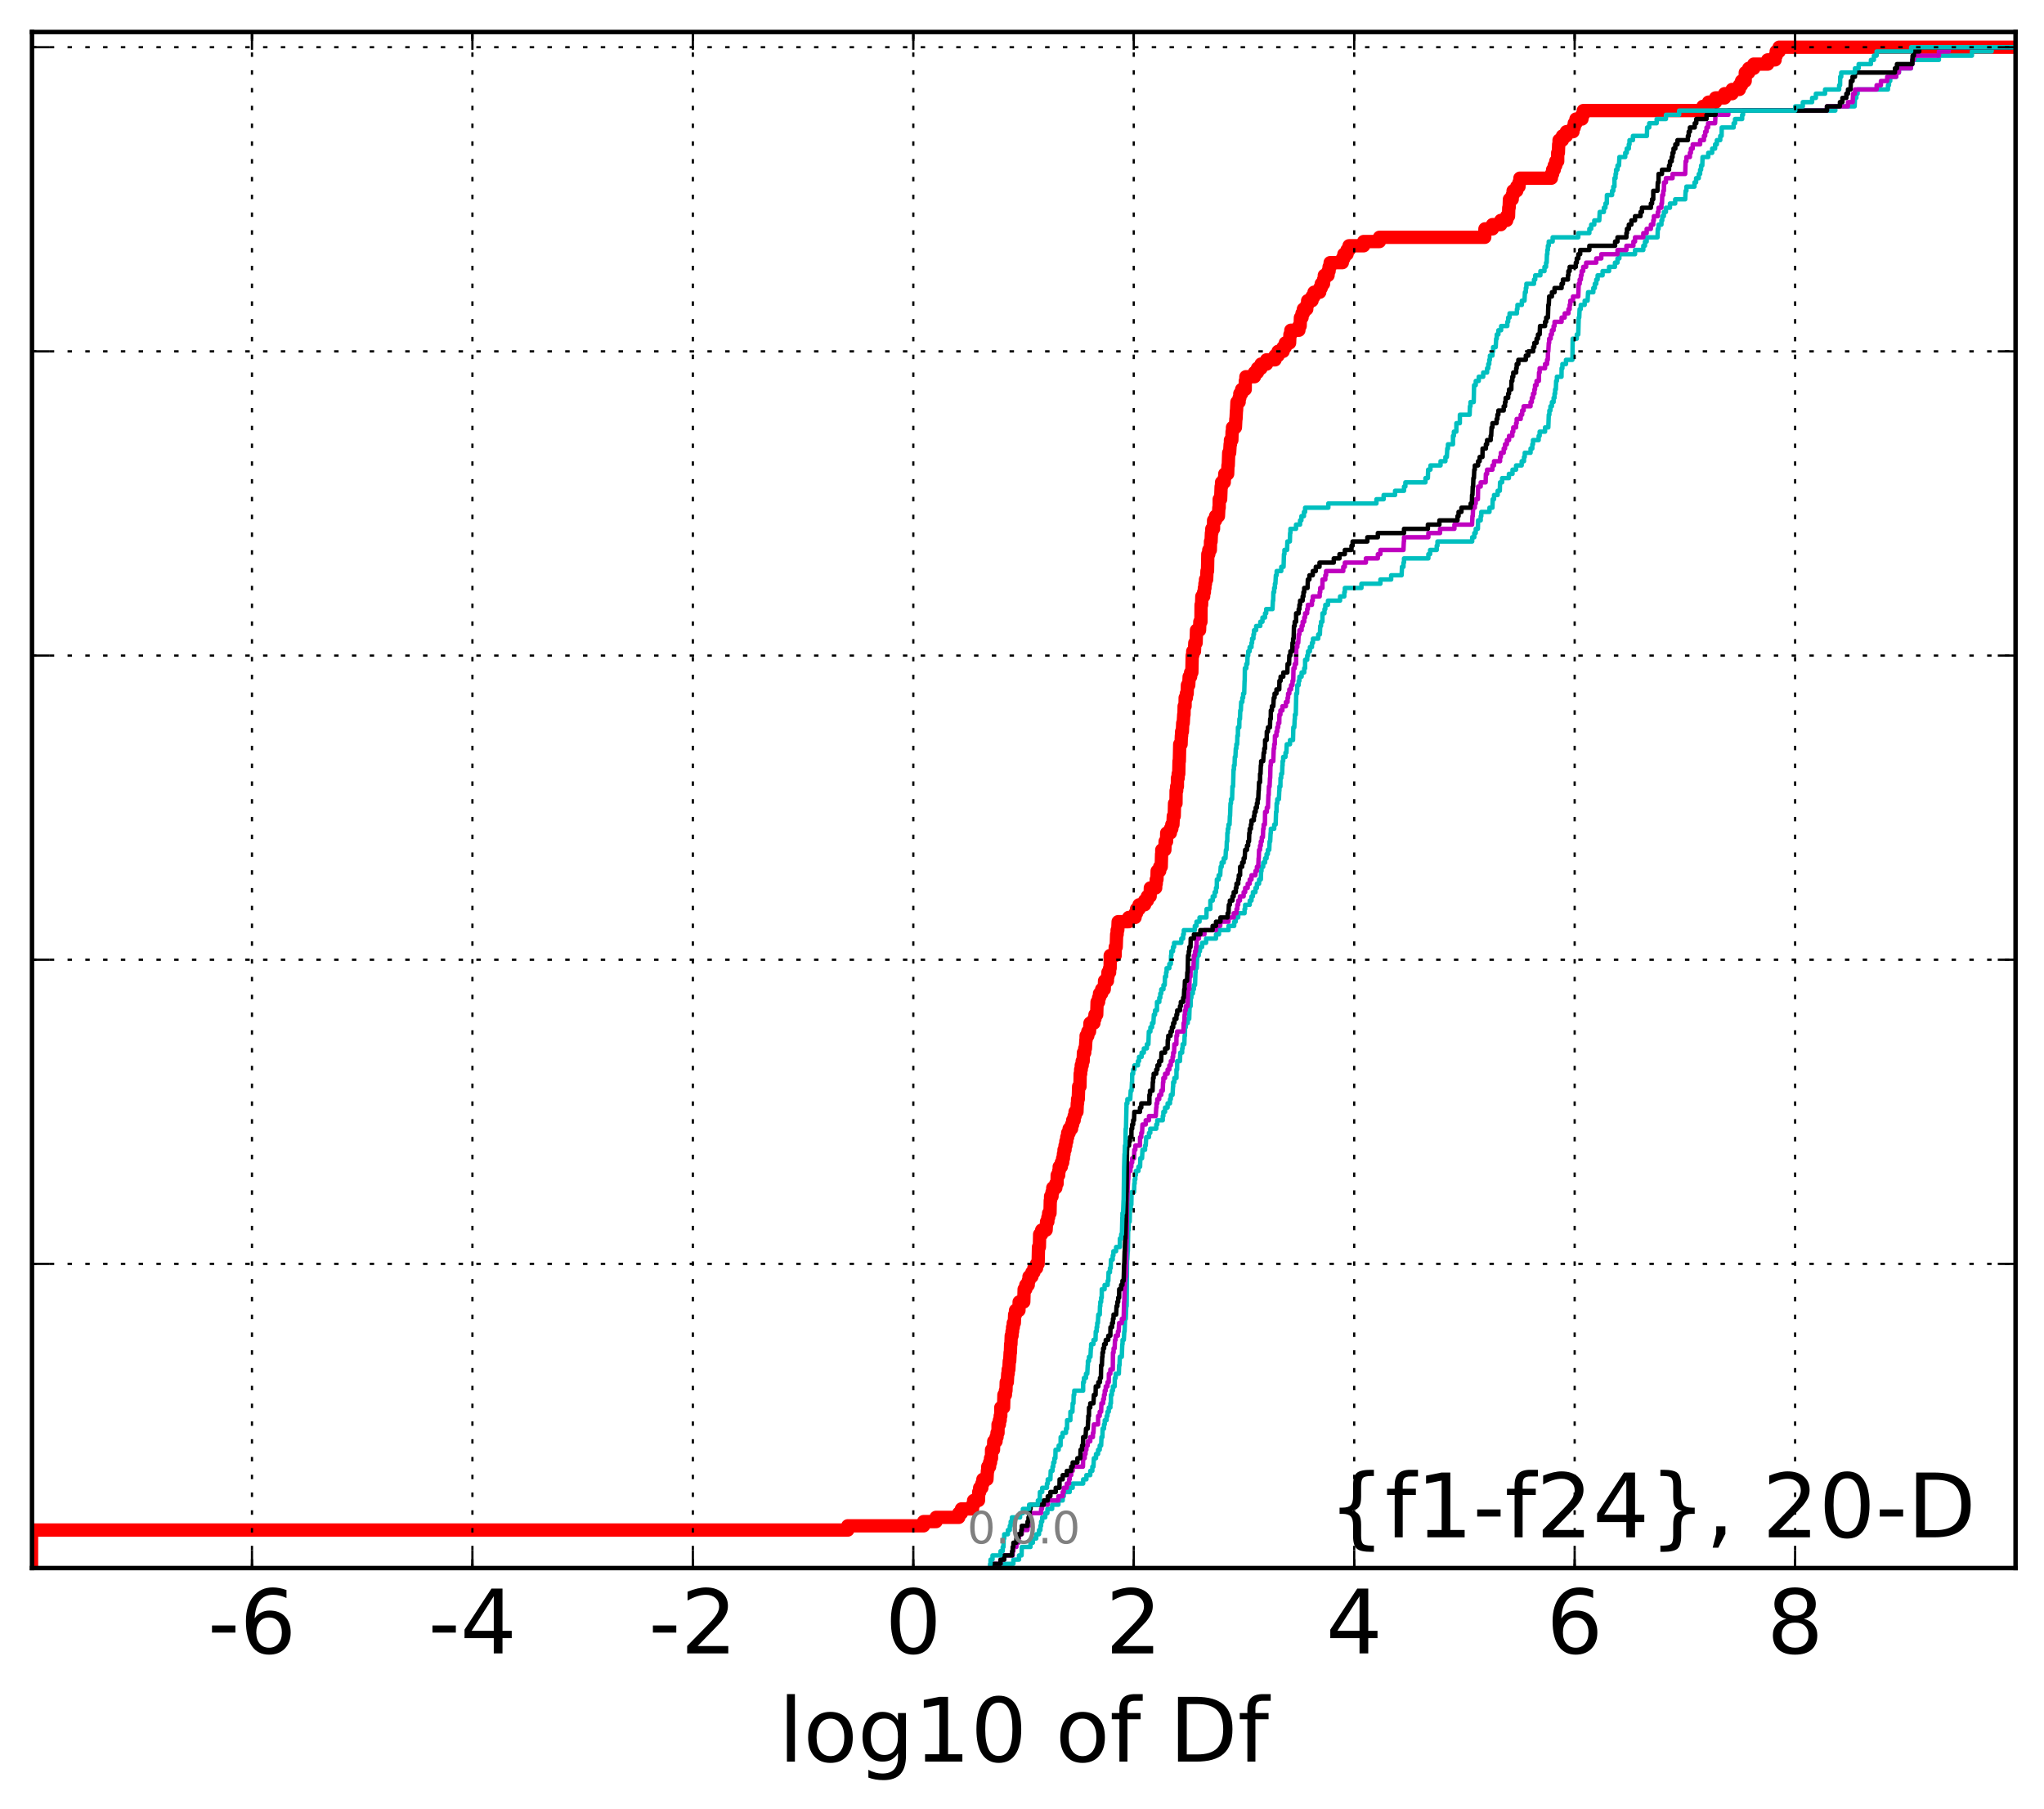 <?xml version="1.0" encoding="utf-8" standalone="no"?>
<!DOCTYPE svg PUBLIC "-//W3C//DTD SVG 1.1//EN"
  "http://www.w3.org/Graphics/SVG/1.1/DTD/svg11.dtd">
<!-- Created with matplotlib (http://matplotlib.org/) -->
<svg height="407pt" version="1.1" viewBox="0 0 460 407" width="460pt" xmlns="http://www.w3.org/2000/svg" xmlns:xlink="http://www.w3.org/1999/xlink">
 <defs>
  <style type="text/css">
*{stroke-linecap:butt;stroke-linejoin:round;stroke-miterlimit:100000;}
  </style>
 </defs>
 <g id="figure_1">
  <g id="patch_1">
   <path d="M 0 407.712 
L 460.8 407.712 
L 460.8 0 
L 0 0 
z
" style="fill:#ffffff;"/>
  </g>
  <g id="axes_1">
   <g id="patch_2">
    <path d="M 7.2 352.8 
L 453.6 352.8 
L 453.6 7.2 
L 7.2 7.2 
z
" style="fill:#ffffff;"/>
   </g>
   <g id="line2d_1">
    <path clip-path="url(#p5753bed753)" d="M 7.093 352.8 
L 7.093 351.85 
L 7.093 351.85 
L 7.093 351.85 
L 7.093 350.899 
L 7.093 350.899 
L 7.093 350.899 
L 7.093 349.949 
L 7.093 349.949 
L 7.093 349.949 
L 7.093 348.998 
L 7.093 348.998 
L 7.093 348.998 
L 7.093 348.048 
L 7.093 348.048 
L 7.093 348.048 
L 7.093 347.097 
L 7.093 347.097 
L 7.093 347.097 
L 7.093 346.147 
L 7.093 346.147 
L 7.093 346.147 
L 7.093 345.196 
L 7.093 345.196 
L 7.093 345.196 
L 7.093 344.246 
L 190.791 344.246 
L 190.791 343.295 
L 207.852 343.295 
L 207.852 342.345 
L 210.662 342.345 
L 210.662 341.394 
L 215.77 341.394 
L 215.77 340.444 
L 216.377 340.444 
L 216.377 339.493 
L 218.863 339.493 
L 218.863 338.543 
L 219.11 338.543 
L 219.11 337.592 
L 220.205 337.592 
L 220.257 335.691 
L 220.472 335.691 
L 220.472 334.741 
L 220.962 334.741 
L 220.962 333.79 
L 221.2 333.79 
L 221.2 332.84 
L 222.111 332.84 
L 222.214 330.939 
L 222.298 330.939 
L 222.298 329.988 
L 222.705 329.988 
L 222.705 329.038 
L 222.92 329.038 
L 222.92 328.087 
L 223.134 328.087 
L 223.148 326.186 
L 223.586 326.186 
L 223.64 324.285 
L 224.157 324.285 
L 224.157 323.335 
L 224.379 323.335 
L 224.379 322.384 
L 224.602 322.384 
L 224.613 320.483 
L 224.911 320.483 
L 224.911 319.533 
L 225.093 319.533 
L 225.093 318.582 
L 225.225 318.582 
L 225.227 316.681 
L 225.857 316.681 
L 225.93 313.83 
L 226.265 313.83 
L 226.265 312.879 
L 226.391 312.879 
L 226.449 310.978 
L 226.692 310.978 
L 226.792 309.077 
L 226.893 309.077 
L 226.893 308.127 
L 227.041 308.127 
L 227.136 306.226 
L 227.234 306.226 
L 227.326 304.325 
L 227.387 304.325 
L 227.442 302.424 
L 227.51 302.424 
L 227.577 300.523 
L 227.76 300.523 
L 227.76 299.572 
L 227.881 299.572 
L 227.881 298.622 
L 228.034 298.622 
L 228.034 297.671 
L 228.273 297.671 
L 228.345 295.77 
L 228.54 295.77 
L 228.54 294.82 
L 229.314 294.82 
L 229.357 292.919 
L 230.401 292.919 
L 230.483 290.067 
L 230.858 290.067 
L 230.858 289.117 
L 231.403 289.117 
L 231.403 288.166 
L 231.58 288.166 
L 231.58 287.216 
L 232.224 287.216 
L 232.224 286.265 
L 232.676 286.265 
L 232.676 285.315 
L 233.28 285.315 
L 233.28 284.364 
L 233.627 284.364 
L 233.712 280.562 
L 233.913 280.562 
L 233.971 277.711 
L 234.421 277.711 
L 234.421 276.76 
L 235.427 276.76 
L 235.53 274.859 
L 235.82 274.859 
L 235.82 273.909 
L 235.994 273.909 
L 235.994 272.958 
L 236.303 272.958 
L 236.363 270.107 
L 236.433 270.107 
L 236.433 269.156 
L 236.757 269.156 
L 236.757 268.206 
L 236.925 268.206 
L 236.925 267.255 
L 237.607 267.255 
L 237.607 266.305 
L 237.895 266.305 
L 237.919 264.404 
L 238.259 264.404 
L 238.259 263.453 
L 238.374 263.453 
L 238.374 262.503 
L 238.85 262.503 
L 238.85 261.552 
L 239.146 261.552 
L 239.146 260.602 
L 239.323 260.602 
L 239.323 259.651 
L 239.458 259.651 
L 239.458 258.701 
L 239.686 258.701 
L 239.686 257.75 
L 239.873 257.75 
L 239.873 256.8 
L 240.074 256.8 
L 240.074 255.85 
L 240.276 255.85 
L 240.276 254.899 
L 240.611 254.899 
L 240.611 253.949 
L 241.157 253.949 
L 241.157 252.998 
L 241.405 252.998 
L 241.405 252.048 
L 241.737 252.048 
L 241.737 251.097 
L 241.944 251.097 
L 241.944 250.147 
L 242.368 250.147 
L 242.44 248.246 
L 242.508 248.246 
L 242.508 247.295 
L 242.663 247.295 
L 242.75 244.444 
L 243.05 244.444 
L 243.092 241.592 
L 243.2 241.592 
L 243.2 240.642 
L 243.337 240.642 
L 243.337 239.691 
L 243.549 239.691 
L 243.549 238.741 
L 243.766 238.741 
L 243.825 236.84 
L 244.118 236.84 
L 244.118 235.889 
L 244.269 235.889 
L 244.378 233.988 
L 244.428 233.988 
L 244.428 233.038 
L 244.81 233.038 
L 244.81 232.087 
L 245.195 232.087 
L 245.299 230.186 
L 246.182 230.186 
L 246.182 229.236 
L 246.422 229.236 
L 246.422 228.285 
L 246.814 228.285 
L 246.899 225.434 
L 247.239 225.434 
L 247.239 224.483 
L 247.446 224.483 
L 247.446 223.533 
L 247.93 223.533 
L 247.93 222.582 
L 248.509 222.582 
L 248.579 220.681 
L 249.226 220.681 
L 249.226 219.731 
L 249.34 219.731 
L 249.34 218.78 
L 249.716 218.78 
L 249.716 217.83 
L 249.834 217.83 
L 249.853 214.978 
L 250.967 214.978 
L 250.988 213.077 
L 251.198 213.077 
L 251.3 210.226 
L 251.41 210.226 
L 251.41 209.275 
L 251.556 209.275 
L 251.639 207.374 
L 254.012 207.374 
L 254.012 206.424 
L 255.446 206.424 
L 255.446 205.473 
L 255.778 205.473 
L 255.778 204.523 
L 256.349 204.523 
L 256.349 203.572 
L 257.598 203.572 
L 257.598 202.622 
L 258.221 202.622 
L 258.221 201.671 
L 258.842 201.671 
L 258.883 199.77 
L 260.083 199.77 
L 260.083 198.82 
L 260.213 198.82 
L 260.213 197.869 
L 260.373 197.869 
L 260.415 195.968 
L 260.986 195.968 
L 260.986 195.018 
L 261.334 195.018 
L 261.411 192.166 
L 261.457 192.166 
L 261.457 191.216 
L 262.152 191.216 
L 262.213 189.315 
L 262.538 189.315 
L 262.565 187.414 
L 263.388 187.414 
L 263.388 186.463 
L 263.716 186.463 
L 263.716 185.513 
L 263.972 185.513 
L 264.049 183.612 
L 264.258 183.612 
L 264.33 180.76 
L 264.654 180.76 
L 264.679 177.909 
L 264.808 177.909 
L 264.808 176.958 
L 264.969 176.958 
L 264.984 175.057 
L 265.149 175.057 
L 265.149 174.107 
L 265.278 174.107 
L 265.337 171.255 
L 265.407 171.255 
L 265.491 167.453 
L 265.801 167.453 
L 265.862 165.552 
L 265.922 165.552 
L 265.922 164.602 
L 266.093 164.602 
L 266.165 162.701 
L 266.286 162.701 
L 266.393 160.8 
L 266.458 160.8 
L 266.49 158.899 
L 266.699 158.899 
L 266.718 156.998 
L 266.994 156.998 
L 266.994 156.048 
L 267.172 156.048 
L 267.226 154.147 
L 267.524 154.147 
L 267.617 152.246 
L 267.945 152.246 
L 267.945 151.295 
L 268.226 151.295 
L 268.304 147.493 
L 268.424 147.493 
L 268.424 146.543 
L 268.809 146.543 
L 268.893 144.642 
L 269.186 144.642 
L 269.269 141.79 
L 269.958 141.79 
L 270.023 139.889 
L 270.272 139.889 
L 270.297 136.087 
L 270.416 136.087 
L 270.472 134.186 
L 270.878 134.186 
L 270.878 133.236 
L 271.045 133.236 
L 271.045 132.285 
L 271.17 132.285 
L 271.17 131.335 
L 271.297 131.335 
L 271.297 130.384 
L 271.553 130.384 
L 271.631 128.483 
L 271.748 128.483 
L 271.821 124.681 
L 272.038 124.681 
L 272.038 123.731 
L 272.386 123.731 
L 272.42 121.83 
L 272.552 121.83 
L 272.629 119.929 
L 272.719 119.929 
L 272.719 118.978 
L 273.101 118.978 
L 273.12 117.077 
L 273.56 117.077 
L 273.56 116.127 
L 274.209 116.127 
L 274.301 114.226 
L 274.374 114.226 
L 274.383 112.325 
L 274.703 112.325 
L 274.813 109.473 
L 274.909 109.473 
L 274.909 108.523 
L 275.518 108.523 
L 275.518 107.572 
L 275.631 107.572 
L 275.631 106.622 
L 276.283 106.622 
L 276.351 104.721 
L 276.418 104.721 
L 276.519 101.869 
L 276.732 101.869 
L 276.84 99.968 
L 276.913 99.968 
L 276.913 99.018 
L 277.227 99.018 
L 277.28 97.117 
L 277.372 97.117 
L 277.372 96.166 
L 278.03 96.166 
L 278.127 94.265 
L 278.164 94.265 
L 278.261 92.364 
L 278.285 92.364 
L 278.373 90.463 
L 278.863 90.463 
L 278.863 89.513 
L 279.021 89.513 
L 279.021 88.562 
L 279.433 88.562 
L 279.433 87.612 
L 280.236 87.612 
L 280.256 85.711 
L 280.39 85.711 
L 280.39 84.76 
L 282.315 84.76 
L 282.315 83.81 
L 282.998 83.81 
L 282.998 82.859 
L 283.801 82.859 
L 283.801 81.909 
L 285.046 81.909 
L 285.046 80.958 
L 286.946 80.958 
L 286.946 80.008 
L 287.629 80.008 
L 287.629 79.057 
L 288.767 79.057 
L 288.767 78.107 
L 289.266 78.107 
L 289.266 77.156 
L 290.219 77.156 
L 290.299 75.255 
L 290.504 75.255 
L 290.504 74.305 
L 292.311 74.305 
L 292.311 73.354 
L 292.597 73.354 
L 292.66 71.453 
L 293.021 71.453 
L 293.021 70.503 
L 293.325 70.503 
L 293.325 69.552 
L 294.082 69.552 
L 294.082 68.602 
L 294.284 68.602 
L 294.284 67.651 
L 295.273 67.651 
L 295.273 66.701 
L 295.724 66.701 
L 295.724 65.75 
L 297.001 65.75 
L 297.001 64.8 
L 297.346 64.8 
L 297.346 63.85 
L 297.86 63.85 
L 297.86 62.899 
L 298.04 62.899 
L 298.04 61.949 
L 298.881 61.949 
L 298.881 60.998 
L 299.109 60.998 
L 299.109 60.048 
L 299.346 60.048 
L 299.346 59.097 
L 302.09 59.097 
L 302.09 58.147 
L 302.439 58.147 
L 302.439 57.196 
L 303.145 57.196 
L 303.145 56.246 
L 303.6 56.246 
L 303.6 55.295 
L 306.885 55.295 
L 306.885 54.345 
L 310.448 54.345 
L 310.448 53.394 
L 334.14 53.394 
L 334.184 51.493 
L 335.877 51.493 
L 335.877 50.543 
L 337.748 50.543 
L 337.748 49.592 
L 339.075 49.592 
L 339.075 48.642 
L 339.489 48.642 
L 339.548 46.741 
L 339.631 46.741 
L 339.698 44.84 
L 340.323 44.84 
L 340.323 43.889 
L 340.521 43.889 
L 340.521 42.939 
L 341.337 42.939 
L 341.337 41.988 
L 341.853 41.988 
L 341.853 41.038 
L 342.052 41.038 
L 342.052 40.087 
L 349.138 40.087 
L 349.138 39.137 
L 349.414 39.137 
L 349.414 38.186 
L 349.785 38.186 
L 349.785 37.236 
L 350.121 37.236 
L 350.121 36.285 
L 350.558 36.285 
L 350.559 34.384 
L 350.711 34.384 
L 350.779 32.483 
L 350.865 32.483 
L 350.865 31.533 
L 351.626 31.533 
L 351.626 30.582 
L 352.508 30.582 
L 352.508 29.632 
L 353.995 29.632 
L 353.995 28.681 
L 354.286 28.681 
L 354.286 27.731 
L 354.672 27.731 
L 354.672 26.78 
L 356.017 26.78 
L 356.017 25.83 
L 356.324 25.83 
L 356.324 24.879 
L 383.249 24.879 
L 383.249 23.929 
L 384.503 23.929 
L 384.503 22.978 
L 386.087 22.978 
L 386.087 22.028 
L 388.123 22.028 
L 388.123 21.077 
L 389.811 21.077 
L 389.811 20.127 
L 391.433 20.127 
L 391.433 19.176 
L 391.931 19.176 
L 391.931 18.226 
L 392.753 18.226 
L 392.775 16.325 
L 393.551 16.325 
L 393.551 15.374 
L 394.69 15.374 
L 394.69 14.424 
L 397.82 14.424 
L 397.82 13.473 
L 399.486 13.473 
L 399.486 12.523 
L 399.731 12.523 
L 399.731 11.572 
L 400.398 11.572 
L 400.398 10.622 
L 400.398 10.622 
L 453.6 10.622 
L 453.6 10.622 
" style="fill:none;stroke:#ff0000;stroke-linecap:square;stroke-width:3.0;"/>
   </g>
   <g id="line2d_2">
    <path clip-path="url(#p5753bed753)" d="M 225.991 352.8 
L 225.991 351.85 
L 228.062 351.85 
L 228.062 350.899 
L 229.329 350.899 
L 229.329 349.949 
L 229.903 349.949 
L 229.959 348.048 
L 231.91 348.048 
L 231.91 347.097 
L 232.458 347.097 
L 232.458 346.147 
L 233.208 346.147 
L 233.208 345.196 
L 233.834 345.196 
L 233.834 344.246 
L 234.141 344.246 
L 234.141 343.295 
L 234.299 343.295 
L 234.299 342.345 
L 234.542 342.345 
L 234.542 341.394 
L 235.234 341.394 
L 235.234 340.444 
L 235.719 340.444 
L 235.719 339.493 
L 236.783 339.493 
L 236.783 338.543 
L 238.196 338.543 
L 238.196 337.592 
L 239.161 337.592 
L 239.161 336.642 
L 239.396 336.642 
L 239.396 335.691 
L 240.734 335.691 
L 240.734 334.741 
L 241.405 334.741 
L 241.405 333.79 
L 243.766 333.79 
L 243.766 332.84 
L 244.495 332.84 
L 244.495 331.889 
L 245.365 331.889 
L 245.365 330.939 
L 245.828 330.939 
L 245.828 329.988 
L 246.08 329.988 
L 246.178 328.087 
L 246.655 328.087 
L 246.655 327.137 
L 247.118 327.137 
L 247.118 326.186 
L 247.493 326.186 
L 247.493 325.236 
L 247.81 325.236 
L 247.889 323.335 
L 248.098 323.335 
L 248.14 321.434 
L 248.456 321.434 
L 248.456 320.483 
L 248.623 320.483 
L 248.623 319.533 
L 249.036 319.533 
L 249.036 318.582 
L 249.244 318.582 
L 249.244 317.632 
L 249.526 317.632 
L 249.526 316.681 
L 249.891 316.681 
L 249.891 315.731 
L 250.017 315.731 
L 250.017 313.83 
L 250.237 313.83 
L 250.237 312.879 
L 250.46 312.879 
L 250.46 311.929 
L 250.849 311.929 
L 250.894 310.028 
L 251.079 310.028 
L 251.079 309.077 
L 251.795 309.077 
L 251.857 307.176 
L 251.941 307.176 
L 252.014 305.275 
L 252.46 305.275 
L 252.566 302.424 
L 252.63 302.424 
L 252.63 301.473 
L 252.913 301.473 
L 253.019 299.572 
L 253.085 299.572 
L 253.194 296.721 
L 253.358 296.721 
L 253.456 293.869 
L 253.548 293.869 
L 253.641 283.414 
L 253.691 283.414 
L 253.791 281.513 
L 253.825 281.513 
L 253.896 276.76 
L 253.984 276.76 
L 254.002 274.859 
L 254.235 274.859 
L 254.289 272.008 
L 254.481 272.008 
L 254.481 271.057 
L 254.608 271.057 
L 254.656 268.206 
L 255.217 268.206 
L 255.28 266.305 
L 255.361 266.305 
L 255.361 265.354 
L 255.504 265.354 
L 255.504 264.404 
L 255.63 264.404 
L 255.63 263.453 
L 256.199 263.453 
L 256.199 262.503 
L 256.575 262.503 
L 256.635 260.602 
L 257.016 260.602 
L 257.112 258.701 
L 257.693 258.701 
L 257.693 257.75 
L 257.844 257.75 
L 257.954 255.85 
L 258.577 255.85 
L 258.577 254.899 
L 258.869 254.899 
L 258.869 253.949 
L 260.214 253.949 
L 260.214 252.998 
L 260.448 252.998 
L 260.448 252.048 
L 261.678 252.048 
L 261.678 251.097 
L 261.812 251.097 
L 261.812 250.147 
L 262.196 250.147 
L 262.196 249.196 
L 262.767 249.196 
L 262.767 248.246 
L 263.306 248.246 
L 263.306 247.295 
L 263.495 247.295 
L 263.495 246.345 
L 263.882 246.345 
L 263.981 244.444 
L 264.021 244.444 
L 264.021 243.493 
L 264.288 243.493 
L 264.288 242.543 
L 264.76 242.543 
L 264.762 240.642 
L 264.915 240.642 
L 264.929 238.741 
L 265.547 238.741 
L 265.621 236.84 
L 266.042 236.84 
L 266.042 235.889 
L 266.153 235.889 
L 266.153 234.939 
L 266.532 234.939 
L 266.596 233.038 
L 266.67 233.038 
L 266.685 231.137 
L 266.852 231.137 
L 266.852 230.186 
L 267.287 230.186 
L 267.287 229.236 
L 267.63 229.236 
L 267.726 226.384 
L 267.947 226.384 
L 267.976 224.483 
L 268.118 224.483 
L 268.118 223.533 
L 268.451 223.533 
L 268.451 222.582 
L 268.684 222.582 
L 268.684 221.632 
L 268.938 221.632 
L 269.037 218.78 
L 269.081 218.78 
L 269.081 217.83 
L 269.318 217.83 
L 269.421 214.978 
L 269.773 214.978 
L 269.773 214.028 
L 270.041 214.028 
L 270.041 213.077 
L 270.531 213.077 
L 270.531 212.127 
L 271.43 212.127 
L 271.43 211.176 
L 273.659 211.176 
L 273.659 210.226 
L 274.333 210.226 
L 274.333 209.275 
L 276.48 209.275 
L 276.48 208.325 
L 277.758 208.325 
L 277.758 207.374 
L 278.1 207.374 
L 278.1 206.424 
L 278.662 206.424 
L 278.662 205.473 
L 280.084 205.473 
L 280.084 204.523 
L 280.221 204.523 
L 280.221 203.572 
L 281.25 203.572 
L 281.25 202.622 
L 281.652 202.622 
L 281.652 201.671 
L 281.965 201.671 
L 281.965 200.721 
L 282.54 200.721 
L 282.54 199.77 
L 282.866 199.77 
L 282.866 198.82 
L 283.355 198.82 
L 283.355 197.869 
L 283.748 197.869 
L 283.814 195.968 
L 283.904 195.968 
L 283.904 195.018 
L 284.28 195.018 
L 284.28 194.067 
L 284.709 194.067 
L 284.709 193.117 
L 285.038 193.117 
L 285.038 192.166 
L 285.323 192.166 
L 285.323 191.216 
L 285.643 191.216 
L 285.722 189.315 
L 285.855 189.315 
L 285.95 187.414 
L 286.002 187.414 
L 286.002 186.463 
L 286.762 186.463 
L 286.762 185.513 
L 287.082 185.513 
L 287.176 182.661 
L 287.273 182.661 
L 287.303 180.76 
L 287.451 180.76 
L 287.451 179.81 
L 287.82 179.81 
L 287.898 177.909 
L 287.934 177.909 
L 287.934 176.958 
L 288.158 176.958 
L 288.172 175.057 
L 288.331 175.057 
L 288.331 174.107 
L 288.538 174.107 
L 288.605 172.206 
L 288.65 172.206 
L 288.65 171.255 
L 288.78 171.255 
L 288.78 170.305 
L 289.296 170.305 
L 289.296 169.354 
L 289.504 169.354 
L 289.583 167.453 
L 290.313 167.453 
L 290.313 166.503 
L 290.991 166.503 
L 291.066 163.651 
L 291.282 163.651 
L 291.371 161.75 
L 291.416 161.75 
L 291.416 160.8 
L 291.615 160.8 
L 291.723 156.048 
L 291.906 156.048 
L 291.965 154.147 
L 292.263 154.147 
L 292.263 153.196 
L 292.431 153.196 
L 292.431 152.246 
L 292.928 152.246 
L 292.928 151.295 
L 293.513 151.295 
L 293.513 150.345 
L 293.709 150.345 
L 293.716 148.444 
L 294.188 148.444 
L 294.188 147.493 
L 294.373 147.493 
L 294.373 146.543 
L 294.791 146.543 
L 294.791 145.592 
L 295.251 145.592 
L 295.251 144.642 
L 295.484 144.642 
L 295.484 143.691 
L 296.663 143.691 
L 296.663 142.741 
L 297.039 142.741 
L 297.116 140.84 
L 297.294 140.84 
L 297.294 139.889 
L 297.608 139.889 
L 297.624 137.988 
L 298.075 137.988 
L 298.075 137.038 
L 298.26 137.038 
L 298.26 136.087 
L 298.858 136.087 
L 298.858 135.137 
L 301.58 135.137 
L 301.58 134.186 
L 302.531 134.186 
L 302.531 133.236 
L 302.656 133.236 
L 302.656 132.285 
L 306.39 132.285 
L 306.39 131.335 
L 310.653 131.335 
L 310.653 130.384 
L 313.079 130.384 
L 313.079 129.434 
L 315.428 129.434 
L 315.516 127.533 
L 315.849 127.533 
L 315.849 126.582 
L 315.971 126.582 
L 315.971 125.632 
L 321.451 125.632 
L 321.451 124.681 
L 321.846 124.681 
L 321.846 123.731 
L 323.334 123.731 
L 323.334 122.78 
L 323.502 122.78 
L 323.502 121.83 
L 331.315 121.83 
L 331.315 120.879 
L 331.792 120.879 
L 331.792 119.929 
L 332.113 119.929 
L 332.113 118.978 
L 332.598 118.978 
L 332.644 117.077 
L 333.23 117.077 
L 333.23 116.127 
L 333.367 116.127 
L 333.367 115.176 
L 335.206 115.176 
L 335.206 114.226 
L 335.874 114.226 
L 335.931 112.325 
L 336.233 112.325 
L 336.233 111.374 
L 337.045 111.374 
L 337.045 110.424 
L 337.531 110.424 
L 337.586 108.523 
L 338.052 108.523 
L 338.052 107.572 
L 339.575 107.572 
L 339.575 106.622 
L 340.39 106.622 
L 340.39 105.671 
L 341.191 105.671 
L 341.191 104.721 
L 342.452 104.721 
L 342.452 103.77 
L 342.971 103.77 
L 342.971 102.82 
L 343.142 102.82 
L 343.142 101.869 
L 344.45 101.869 
L 344.45 100.919 
L 344.844 100.919 
L 344.844 99.968 
L 345.001 99.968 
L 345.001 99.018 
L 346.275 99.018 
L 346.275 98.067 
L 346.498 98.067 
L 346.498 97.117 
L 347.711 97.117 
L 347.711 96.166 
L 348.447 96.166 
L 348.551 93.315 
L 348.685 93.315 
L 348.685 92.364 
L 348.925 92.364 
L 348.925 91.414 
L 349.254 91.414 
L 349.254 90.463 
L 349.637 90.463 
L 349.637 89.513 
L 349.848 89.513 
L 349.848 88.562 
L 349.983 88.562 
L 349.983 87.612 
L 350.142 87.612 
L 350.209 85.711 
L 350.379 85.711 
L 350.379 84.76 
L 351.417 84.76 
L 351.437 82.859 
L 351.617 82.859 
L 351.617 81.909 
L 352.423 81.909 
L 352.423 80.958 
L 353.865 80.958 
L 353.934 76.206 
L 354.855 76.206 
L 354.855 75.255 
L 355.185 75.255 
L 355.294 71.453 
L 355.407 71.453 
L 355.491 69.552 
L 355.748 69.552 
L 355.748 68.602 
L 356.629 68.602 
L 356.629 67.651 
L 357.287 67.651 
L 357.396 65.75 
L 358.575 65.75 
L 358.575 64.8 
L 358.907 64.8 
L 358.907 63.85 
L 359.242 63.85 
L 359.242 62.899 
L 359.544 62.899 
L 359.544 61.949 
L 360.661 61.949 
L 360.661 60.998 
L 362.117 60.998 
L 362.117 60.048 
L 363.444 60.048 
L 363.444 59.097 
L 364.016 59.097 
L 364.016 58.147 
L 364.439 58.147 
L 364.439 57.196 
L 367.961 57.196 
L 367.961 56.246 
L 369.823 56.246 
L 369.823 55.295 
L 370.195 55.295 
L 370.195 54.345 
L 370.582 54.345 
L 370.582 53.394 
L 373.023 53.394 
L 373.081 51.493 
L 373.258 51.493 
L 373.258 50.543 
L 373.906 50.543 
L 373.906 49.592 
L 374.092 49.592 
L 374.092 48.642 
L 374.454 48.642 
L 374.454 47.691 
L 374.912 47.691 
L 374.912 46.741 
L 375.823 46.741 
L 375.823 45.79 
L 376.998 45.79 
L 376.998 44.84 
L 379.25 44.84 
L 379.349 42.939 
L 379.529 42.939 
L 379.529 41.988 
L 381.346 41.988 
L 381.346 41.038 
L 381.707 41.038 
L 381.707 40.087 
L 382.306 40.087 
L 382.306 39.137 
L 382.611 39.137 
L 382.611 38.186 
L 382.83 38.186 
L 382.83 37.236 
L 383.098 37.236 
L 383.156 35.335 
L 384.438 35.335 
L 384.438 34.384 
L 385.325 34.384 
L 385.325 33.434 
L 385.981 33.434 
L 385.981 32.483 
L 386.379 32.483 
L 386.379 31.533 
L 387.138 31.533 
L 387.138 30.582 
L 387.447 30.582 
L 387.476 28.681 
L 390.151 28.681 
L 390.151 27.731 
L 390.473 27.731 
L 390.473 26.78 
L 392.071 26.78 
L 392.071 25.83 
L 392.27 25.83 
L 392.27 24.879 
L 413.039 24.879 
L 413.039 23.929 
L 417.388 23.929 
L 417.46 22.028 
L 417.764 22.028 
L 417.764 21.077 
L 418.05 21.077 
L 418.05 20.127 
L 424.885 20.127 
L 424.885 19.176 
L 425.11 19.176 
L 425.11 18.226 
L 425.393 18.226 
L 425.393 17.275 
L 426.741 17.275 
L 426.741 16.325 
L 427.345 16.325 
L 427.345 15.374 
L 430.053 15.374 
L 430.053 14.424 
L 430.366 14.424 
L 430.366 13.473 
L 436.348 13.473 
L 436.348 12.523 
L 443.778 12.523 
L 443.778 11.572 
L 448.219 11.572 
L 448.219 10.622 
L 448.219 10.622 
L 453.6 10.622 
L 453.6 10.622 
" style="fill:none;stroke:#00bfbf;stroke-linecap:square;"/>
   </g>
   <g id="line2d_3">
    <path clip-path="url(#p5753bed753)" d="M 222.92 352.8 
L 222.92 351.85 
L 225.17 351.85 
L 225.17 350.899 
L 225.991 350.899 
L 225.991 349.949 
L 227.901 349.949 
L 227.901 348.998 
L 228.062 348.998 
L 228.062 348.048 
L 228.734 348.048 
L 228.734 347.097 
L 229.192 347.097 
L 229.192 346.147 
L 229.329 346.147 
L 229.329 345.196 
L 229.959 345.196 
L 229.959 344.246 
L 231.244 344.246 
L 231.244 343.295 
L 231.604 343.295 
L 231.604 342.345 
L 231.724 342.345 
L 231.724 341.394 
L 231.929 341.394 
L 231.929 340.444 
L 234.299 340.444 
L 234.299 339.493 
L 234.507 339.493 
L 234.507 338.543 
L 235.797 338.543 
L 235.797 337.592 
L 238.196 337.592 
L 238.196 336.642 
L 239.161 336.642 
L 239.161 335.691 
L 239.396 335.691 
L 239.396 334.741 
L 240.087 334.741 
L 240.087 333.79 
L 240.595 333.79 
L 240.595 332.84 
L 240.734 332.84 
L 240.734 331.889 
L 241.071 331.889 
L 241.071 330.939 
L 241.405 330.939 
L 241.405 329.988 
L 243.714 329.988 
L 243.766 328.087 
L 244.108 328.087 
L 244.108 327.137 
L 244.303 327.137 
L 244.303 326.186 
L 244.495 326.186 
L 244.495 325.236 
L 244.788 325.236 
L 244.788 324.285 
L 245.365 324.285 
L 245.365 323.335 
L 245.958 323.335 
L 245.958 322.384 
L 246.08 322.384 
L 246.178 320.483 
L 247.118 320.483 
L 247.132 318.582 
L 247.493 318.582 
L 247.493 317.632 
L 247.81 317.632 
L 247.875 315.731 
L 248.263 315.731 
L 248.263 314.78 
L 248.456 314.78 
L 248.456 313.83 
L 248.623 313.83 
L 248.623 312.879 
L 248.847 312.879 
L 248.847 311.929 
L 249.244 311.929 
L 249.244 310.978 
L 249.526 310.978 
L 249.554 309.077 
L 249.884 309.077 
L 249.884 308.127 
L 250.436 308.127 
L 250.468 304.325 
L 250.618 304.325 
L 250.618 303.374 
L 250.848 303.374 
L 250.924 301.473 
L 251.079 301.473 
L 251.079 300.523 
L 251.584 300.523 
L 251.584 299.572 
L 251.757 299.572 
L 251.857 297.671 
L 252.468 297.671 
L 252.468 296.721 
L 252.876 296.721 
L 252.977 292.919 
L 253.019 292.919 
L 253.102 290.067 
L 253.131 290.067 
L 253.221 288.166 
L 253.284 288.166 
L 253.284 287.216 
L 253.413 287.216 
L 253.51 279.612 
L 253.548 279.612 
L 253.641 270.107 
L 253.674 270.107 
L 253.785 267.255 
L 253.791 267.255 
L 253.888 265.354 
L 253.914 265.354 
L 254.002 263.453 
L 254.402 263.453 
L 254.402 262.503 
L 254.608 262.503 
L 254.608 261.552 
L 254.801 261.552 
L 254.801 260.602 
L 255.217 260.602 
L 255.28 258.701 
L 255.504 258.701 
L 255.504 257.75 
L 256.548 257.75 
L 256.575 255.85 
L 256.844 255.85 
L 256.844 254.899 
L 257.016 254.899 
L 257.112 252.998 
L 257.844 252.998 
L 257.844 252.048 
L 258.577 252.048 
L 258.577 251.097 
L 260.104 251.097 
L 260.214 249.196 
L 260.272 249.196 
L 260.272 248.246 
L 260.448 248.246 
L 260.448 247.295 
L 260.882 247.295 
L 260.882 246.345 
L 261.339 246.345 
L 261.339 245.394 
L 261.678 245.394 
L 261.741 243.493 
L 261.812 243.493 
L 261.812 242.543 
L 262.196 242.543 
L 262.196 241.592 
L 262.768 241.592 
L 262.768 240.642 
L 263.159 240.642 
L 263.159 239.691 
L 263.495 239.691 
L 263.495 238.741 
L 263.882 238.741 
L 263.882 237.79 
L 264.021 237.79 
L 264.021 236.84 
L 264.225 236.84 
L 264.287 234.939 
L 264.741 234.939 
L 264.76 233.038 
L 264.915 233.038 
L 264.915 232.087 
L 266.342 232.087 
L 266.378 230.186 
L 266.513 230.186 
L 266.596 228.285 
L 266.67 228.285 
L 266.67 227.335 
L 266.852 227.335 
L 266.852 226.384 
L 267.287 226.384 
L 267.369 222.582 
L 267.657 222.582 
L 267.726 219.731 
L 267.927 219.731 
L 267.947 217.83 
L 268.587 217.83 
L 268.684 214.978 
L 268.938 214.978 
L 268.938 214.028 
L 269.143 214.028 
L 269.143 213.077 
L 269.265 213.077 
L 269.318 211.176 
L 269.817 211.176 
L 269.817 210.226 
L 271.062 210.226 
L 271.062 209.275 
L 273.659 209.275 
L 273.659 208.325 
L 274.618 208.325 
L 274.618 207.374 
L 276.48 207.374 
L 276.48 206.424 
L 277.641 206.424 
L 277.641 205.473 
L 278.27 205.473 
L 278.27 204.523 
L 278.46 204.523 
L 278.46 203.572 
L 278.662 203.572 
L 278.662 202.622 
L 279.047 202.622 
L 279.047 201.671 
L 279.879 201.671 
L 279.879 200.721 
L 280.221 200.721 
L 280.221 199.77 
L 280.792 199.77 
L 280.792 198.82 
L 281.25 198.82 
L 281.25 197.869 
L 281.652 197.869 
L 281.652 196.919 
L 282.54 196.919 
L 282.54 195.968 
L 282.866 195.968 
L 282.866 195.018 
L 283.167 195.018 
L 283.244 193.117 
L 283.283 193.117 
L 283.355 191.216 
L 283.568 191.216 
L 283.568 190.265 
L 283.748 190.265 
L 283.748 189.315 
L 283.971 189.315 
L 283.971 188.364 
L 284.211 188.364 
L 284.28 186.463 
L 284.386 186.463 
L 284.386 185.513 
L 284.657 185.513 
L 284.709 182.661 
L 285.094 182.661 
L 285.094 181.711 
L 285.351 181.711 
L 285.454 178.859 
L 285.523 178.859 
L 285.567 176.958 
L 285.722 176.958 
L 285.802 175.057 
L 285.855 175.057 
L 285.92 172.206 
L 286.002 172.206 
L 286.002 171.255 
L 286.549 171.255 
L 286.658 168.404 
L 286.762 168.404 
L 286.762 167.453 
L 286.893 167.453 
L 286.926 165.552 
L 287.263 165.552 
L 287.263 164.602 
L 287.448 164.602 
L 287.448 163.651 
L 287.655 163.651 
L 287.655 162.701 
L 287.898 162.701 
L 287.934 160.8 
L 288.158 160.8 
L 288.158 159.85 
L 288.605 159.85 
L 288.605 158.899 
L 289.387 158.899 
L 289.387 157.949 
L 289.766 157.949 
L 289.766 156.998 
L 289.886 156.998 
L 289.886 156.048 
L 290.164 156.048 
L 290.164 155.097 
L 290.553 155.097 
L 290.553 154.147 
L 290.874 154.147 
L 290.874 153.196 
L 291.044 153.196 
L 291.097 150.345 
L 291.371 150.345 
L 291.371 149.394 
L 291.686 149.394 
L 291.723 145.592 
L 291.965 145.592 
L 291.965 144.642 
L 292.169 144.642 
L 292.267 142.741 
L 292.431 142.741 
L 292.431 141.79 
L 292.928 141.79 
L 292.928 140.84 
L 293.155 140.84 
L 293.155 139.889 
L 293.513 139.889 
L 293.513 138.939 
L 293.709 138.939 
L 293.709 137.988 
L 294.171 137.988 
L 294.171 137.038 
L 294.33 137.038 
L 294.33 136.087 
L 295.251 136.087 
L 295.251 135.137 
L 295.439 135.137 
L 295.439 134.186 
L 296.996 134.186 
L 296.996 133.236 
L 297.116 133.236 
L 297.116 132.285 
L 297.608 132.285 
L 297.624 130.384 
L 298.26 130.384 
L 298.26 129.434 
L 298.434 129.434 
L 298.434 128.483 
L 302.299 128.483 
L 302.299 127.533 
L 302.656 127.533 
L 302.656 126.582 
L 307.389 126.582 
L 307.389 125.632 
L 310.084 125.632 
L 310.084 124.681 
L 310.653 124.681 
L 310.653 123.731 
L 315.849 123.731 
L 315.933 121.83 
L 315.971 121.83 
L 315.971 120.879 
L 321.451 120.879 
L 321.451 119.929 
L 324.082 119.929 
L 324.082 118.978 
L 327.314 118.978 
L 327.314 118.028 
L 331.286 118.028 
L 331.371 116.127 
L 331.439 116.127 
L 331.522 114.226 
L 331.907 114.226 
L 331.907 113.275 
L 332.113 113.275 
L 332.113 112.325 
L 332.597 112.325 
L 332.644 109.473 
L 333.23 109.473 
L 333.23 108.523 
L 334.338 108.523 
L 334.398 106.622 
L 334.668 106.622 
L 334.668 105.671 
L 335.874 105.671 
L 335.874 104.721 
L 336.233 104.721 
L 336.233 103.77 
L 337.586 103.77 
L 337.586 102.82 
L 337.765 102.82 
L 337.765 101.869 
L 338.406 101.869 
L 338.406 100.919 
L 338.704 100.919 
L 338.704 99.968 
L 339.124 99.968 
L 339.124 99.018 
L 339.613 99.018 
L 339.613 98.067 
L 340.349 98.067 
L 340.349 97.117 
L 340.558 97.117 
L 340.558 96.166 
L 341.191 96.166 
L 341.191 95.216 
L 341.328 95.216 
L 341.328 94.265 
L 342.235 94.265 
L 342.235 93.315 
L 342.562 93.315 
L 342.562 92.364 
L 342.893 92.364 
L 342.893 91.414 
L 344.45 91.414 
L 344.45 90.463 
L 344.734 90.463 
L 344.734 89.513 
L 345.001 89.513 
L 345.001 88.562 
L 345.316 88.562 
L 345.316 87.612 
L 345.459 87.612 
L 345.459 86.661 
L 345.8 86.661 
L 345.8 85.711 
L 346.315 85.711 
L 346.36 83.81 
L 346.498 83.81 
L 346.498 82.859 
L 347.711 82.859 
L 347.711 81.909 
L 348.164 81.909 
L 348.164 80.958 
L 348.324 80.958 
L 348.386 79.057 
L 348.447 79.057 
L 348.551 77.156 
L 348.641 77.156 
L 348.641 76.206 
L 348.981 76.206 
L 348.981 75.255 
L 349.254 75.255 
L 349.254 74.305 
L 349.637 74.305 
L 349.637 73.354 
L 349.848 73.354 
L 349.848 72.404 
L 351.437 72.404 
L 351.437 71.453 
L 352.136 71.453 
L 352.136 70.503 
L 352.977 70.503 
L 352.977 69.552 
L 353.251 69.552 
L 353.251 68.602 
L 353.389 68.602 
L 353.389 67.651 
L 354.006 67.651 
L 354.006 66.701 
L 355.185 66.701 
L 355.294 63.85 
L 355.51 63.85 
L 355.51 62.899 
L 355.772 62.899 
L 355.772 61.949 
L 355.948 61.949 
L 355.948 60.998 
L 356.297 60.998 
L 356.297 60.048 
L 356.957 60.048 
L 356.957 59.097 
L 359.238 59.097 
L 359.238 58.147 
L 360.372 58.147 
L 360.372 57.196 
L 364.016 57.196 
L 364.016 56.246 
L 366.02 56.246 
L 366.02 55.295 
L 367.593 55.295 
L 367.593 54.345 
L 367.961 54.345 
L 367.961 53.394 
L 369.823 53.394 
L 369.823 52.444 
L 370.582 52.444 
L 370.582 51.493 
L 371.527 51.493 
L 371.527 50.543 
L 372.061 50.543 
L 372.061 49.592 
L 372.198 49.592 
L 372.198 48.642 
L 373.081 48.642 
L 373.081 47.691 
L 373.258 47.691 
L 373.258 46.741 
L 373.906 46.741 
L 373.906 45.79 
L 374.024 45.79 
L 374.092 43.889 
L 374.305 43.889 
L 374.305 42.939 
L 374.454 42.939 
L 374.488 41.038 
L 374.912 41.038 
L 374.912 40.087 
L 376.405 40.087 
L 376.405 39.137 
L 379.25 39.137 
L 379.349 36.285 
L 379.529 36.285 
L 379.529 35.335 
L 380.309 35.335 
L 380.309 34.384 
L 380.535 34.384 
L 380.535 33.434 
L 380.942 33.434 
L 380.942 32.483 
L 382.611 32.483 
L 382.611 31.533 
L 383.469 31.533 
L 383.469 30.582 
L 383.746 30.582 
L 383.746 29.632 
L 384.049 29.632 
L 384.049 28.681 
L 384.401 28.681 
L 384.401 27.731 
L 385.981 27.731 
L 386.069 25.83 
L 388.96 25.83 
L 388.96 24.879 
L 411.151 24.879 
L 411.151 23.929 
L 415.881 23.929 
L 415.881 22.978 
L 416.943 22.978 
L 417.03 21.077 
L 417.46 21.077 
L 417.46 20.127 
L 422.334 20.127 
L 422.334 19.176 
L 423.3 19.176 
L 423.3 18.226 
L 424.713 18.226 
L 424.713 17.275 
L 426.741 17.275 
L 426.741 16.325 
L 427.345 16.325 
L 427.345 15.374 
L 430.053 15.374 
L 430.053 14.424 
L 430.366 14.424 
L 430.366 13.473 
L 430.717 13.473 
L 430.717 12.523 
L 436.348 12.523 
L 436.348 11.572 
L 438.564 11.572 
L 438.564 10.622 
L 438.564 10.622 
L 453.6 10.622 
L 453.6 10.622 
" style="fill:none;stroke:#bf00bf;stroke-linecap:square;"/>
   </g>
   <g id="line2d_4">
    <path clip-path="url(#p5753bed753)" d="M 222.92 352.8 
L 222.92 351.85 
L 225.17 351.85 
L 225.17 350.899 
L 225.991 350.899 
L 225.991 349.949 
L 227.777 349.949 
L 227.777 348.998 
L 227.901 348.998 
L 227.901 348.048 
L 228.062 348.048 
L 228.062 347.097 
L 228.734 347.097 
L 228.734 346.147 
L 229.175 346.147 
L 229.175 345.196 
L 229.833 345.196 
L 229.833 344.246 
L 229.959 344.246 
L 229.959 343.295 
L 231.244 343.295 
L 231.244 342.345 
L 231.462 342.345 
L 231.462 341.394 
L 231.604 341.394 
L 231.604 340.444 
L 231.724 340.444 
L 231.724 339.493 
L 231.929 339.493 
L 231.929 338.543 
L 234.89 338.543 
L 234.89 337.592 
L 235.797 337.592 
L 235.797 336.642 
L 236.391 336.642 
L 236.391 335.691 
L 237.59 335.691 
L 237.59 334.741 
L 238.428 334.741 
L 238.463 332.84 
L 239.161 332.84 
L 239.161 331.889 
L 240.087 331.889 
L 240.087 330.939 
L 241.071 330.939 
L 241.071 329.988 
L 241.405 329.988 
L 241.405 329.038 
L 242.463 329.038 
L 242.463 328.087 
L 243.125 328.087 
L 243.174 326.186 
L 243.519 326.186 
L 243.519 325.236 
L 243.714 325.236 
L 243.766 323.335 
L 244.303 323.335 
L 244.409 321.434 
L 244.788 321.434 
L 244.889 319.533 
L 244.92 319.533 
L 244.92 318.582 
L 245.071 318.582 
L 245.087 316.681 
L 245.365 316.681 
L 245.365 315.731 
L 246.08 315.731 
L 246.178 313.83 
L 246.558 313.83 
L 246.599 311.929 
L 247.178 311.929 
L 247.178 310.978 
L 247.543 310.978 
L 247.543 310.028 
L 247.757 310.028 
L 247.81 307.176 
L 247.981 307.176 
L 248.054 305.275 
L 248.114 305.275 
L 248.114 304.325 
L 248.263 304.325 
L 248.263 303.374 
L 248.485 303.374 
L 248.485 302.424 
L 248.847 302.424 
L 248.847 301.473 
L 249.416 301.473 
L 249.416 300.523 
L 249.884 300.523 
L 249.908 298.622 
L 250.264 298.622 
L 250.264 297.671 
L 250.468 297.671 
L 250.468 296.721 
L 250.603 296.721 
L 250.603 295.77 
L 251.186 295.77 
L 251.275 293.869 
L 251.465 293.869 
L 251.465 292.919 
L 251.648 292.919 
L 251.648 291.968 
L 251.857 291.968 
L 251.877 290.067 
L 252.313 290.067 
L 252.313 289.117 
L 252.606 289.117 
L 252.606 288.166 
L 252.876 288.166 
L 252.987 284.364 
L 253.019 284.364 
L 253.102 281.513 
L 253.131 281.513 
L 253.221 278.661 
L 253.284 278.661 
L 253.384 274.859 
L 253.413 274.859 
L 253.505 268.206 
L 253.539 268.206 
L 253.639 258.701 
L 253.67 258.701 
L 253.67 257.75 
L 254.091 257.75 
L 254.091 256.8 
L 254.289 256.8 
L 254.289 255.85 
L 254.622 255.85 
L 254.634 253.949 
L 254.801 253.949 
L 254.801 252.998 
L 255.017 252.998 
L 255.017 252.048 
L 255.217 252.048 
L 255.28 250.147 
L 256.548 250.147 
L 256.548 249.196 
L 256.844 249.196 
L 256.844 248.246 
L 258.667 248.246 
L 258.671 246.345 
L 258.805 246.345 
L 258.805 245.394 
L 259.38 245.394 
L 259.436 243.493 
L 259.502 243.493 
L 259.502 242.543 
L 259.63 242.543 
L 259.63 241.592 
L 260.214 241.592 
L 260.214 240.642 
L 260.484 240.642 
L 260.484 239.691 
L 260.882 239.691 
L 260.882 238.741 
L 261.314 238.741 
L 261.392 236.84 
L 262.196 236.84 
L 262.196 235.889 
L 262.768 235.889 
L 262.807 233.988 
L 262.916 233.988 
L 262.916 233.038 
L 263.431 233.038 
L 263.431 232.087 
L 263.734 232.087 
L 263.734 231.137 
L 264.021 231.137 
L 264.021 230.186 
L 264.311 230.186 
L 264.311 229.236 
L 264.754 229.236 
L 264.754 228.285 
L 264.934 228.285 
L 264.934 227.335 
L 265.555 227.335 
L 265.555 226.384 
L 265.745 226.384 
L 265.745 225.434 
L 266.266 225.434 
L 266.266 224.483 
L 266.426 224.483 
L 266.513 222.582 
L 266.596 222.582 
L 266.67 220.681 
L 267.143 220.681 
L 267.204 218.78 
L 267.287 218.78 
L 267.365 214.978 
L 267.537 214.978 
L 267.537 214.028 
L 267.657 214.028 
L 267.657 213.077 
L 267.927 213.077 
L 267.968 211.176 
L 268.684 211.176 
L 268.684 210.226 
L 270.137 210.226 
L 270.137 209.275 
L 272.896 209.275 
L 272.896 208.325 
L 273.659 208.325 
L 273.659 207.374 
L 274.664 207.374 
L 274.664 206.424 
L 276.272 206.424 
L 276.272 205.473 
L 276.48 205.473 
L 276.554 203.572 
L 276.781 203.572 
L 276.781 202.622 
L 277.359 202.622 
L 277.359 201.671 
L 277.641 201.671 
L 277.641 200.721 
L 278.118 200.721 
L 278.118 199.77 
L 278.27 199.77 
L 278.27 198.82 
L 278.662 198.82 
L 278.662 197.869 
L 278.792 197.869 
L 278.792 196.919 
L 279.081 196.919 
L 279.098 195.018 
L 279.55 195.018 
L 279.55 194.067 
L 279.879 194.067 
L 279.879 193.117 
L 280.111 193.117 
L 280.221 191.216 
L 280.633 191.216 
L 280.633 190.265 
L 280.893 190.265 
L 280.893 189.315 
L 281.087 189.315 
L 281.147 187.414 
L 281.25 187.414 
L 281.25 186.463 
L 281.512 186.463 
L 281.512 185.513 
L 281.652 185.513 
L 281.652 184.562 
L 282.175 184.562 
L 282.175 183.612 
L 282.32 183.612 
L 282.32 182.661 
L 282.593 182.661 
L 282.593 181.711 
L 282.859 181.711 
L 282.859 180.76 
L 283.028 180.76 
L 283.028 179.81 
L 283.167 179.81 
L 283.244 177.909 
L 283.283 177.909 
L 283.355 176.008 
L 283.568 176.008 
L 283.579 174.107 
L 283.685 174.107 
L 283.748 172.206 
L 283.821 172.206 
L 283.821 171.255 
L 284.28 171.255 
L 284.386 169.354 
L 284.527 169.354 
L 284.527 168.404 
L 284.703 168.404 
L 284.709 166.503 
L 285.059 166.503 
L 285.094 164.602 
L 285.351 164.602 
L 285.351 163.651 
L 285.802 163.651 
L 285.855 161.75 
L 285.983 161.75 
L 286.002 159.85 
L 286.24 159.85 
L 286.24 158.899 
L 286.555 158.899 
L 286.658 156.998 
L 286.84 156.998 
L 286.84 156.048 
L 287.263 156.048 
L 287.263 155.097 
L 287.898 155.097 
L 287.934 153.196 
L 288.195 153.196 
L 288.195 152.246 
L 288.807 152.246 
L 288.807 151.295 
L 289.72 151.295 
L 289.766 149.394 
L 290.109 149.394 
L 290.164 147.493 
L 290.399 147.493 
L 290.399 146.543 
L 290.822 146.543 
L 290.878 144.642 
L 291.015 144.642 
L 291.015 143.691 
L 291.13 143.691 
L 291.205 140.84 
L 291.371 140.84 
L 291.371 139.889 
L 291.686 139.889 
L 291.69 137.988 
L 292.267 137.988 
L 292.267 137.038 
L 292.431 137.038 
L 292.431 136.087 
L 292.585 136.087 
L 292.585 135.137 
L 293.155 135.137 
L 293.155 134.186 
L 293.338 134.186 
L 293.338 133.236 
L 293.513 133.236 
L 293.513 132.285 
L 294.264 132.285 
L 294.33 130.384 
L 294.682 130.384 
L 294.682 129.434 
L 295.439 129.434 
L 295.439 128.483 
L 296.121 128.483 
L 296.121 127.533 
L 296.954 127.533 
L 296.954 126.582 
L 300.162 126.582 
L 300.162 125.632 
L 301.45 125.632 
L 301.45 124.681 
L 302.656 124.681 
L 302.656 123.731 
L 304.154 123.731 
L 304.154 122.78 
L 304.407 122.78 
L 304.407 121.83 
L 307.721 121.83 
L 307.721 120.879 
L 310.084 120.879 
L 310.084 119.929 
L 315.971 119.929 
L 315.971 118.978 
L 321.342 118.978 
L 321.342 118.028 
L 323.935 118.028 
L 323.935 117.077 
L 328.006 117.077 
L 328.006 116.127 
L 328.248 116.127 
L 328.248 115.176 
L 328.898 115.176 
L 328.898 114.226 
L 330.978 114.226 
L 330.978 113.275 
L 331.238 113.275 
L 331.286 111.374 
L 331.371 111.374 
L 331.439 109.473 
L 331.522 109.473 
L 331.587 107.572 
L 331.703 107.572 
L 331.787 105.671 
L 331.907 105.671 
L 331.907 104.721 
L 332.644 104.721 
L 332.644 103.77 
L 332.995 103.77 
L 332.995 102.82 
L 333.624 102.82 
L 333.654 100.919 
L 334.398 100.919 
L 334.398 99.968 
L 334.668 99.968 
L 334.668 99.018 
L 335.475 99.018 
L 335.475 98.067 
L 335.589 98.067 
L 335.679 96.166 
L 335.874 96.166 
L 335.874 95.216 
L 336.807 95.216 
L 336.807 94.265 
L 336.994 94.265 
L 336.994 93.315 
L 337.212 93.315 
L 337.212 92.364 
L 338.406 92.364 
L 338.406 91.414 
L 338.704 91.414 
L 338.704 90.463 
L 338.845 90.463 
L 338.845 89.513 
L 339.414 89.513 
L 339.414 88.562 
L 339.613 88.562 
L 339.613 87.612 
L 340.122 87.612 
L 340.148 85.711 
L 340.349 85.711 
L 340.349 84.76 
L 340.558 84.76 
L 340.558 83.81 
L 341.212 83.81 
L 341.212 82.859 
L 341.328 82.859 
L 341.328 81.909 
L 341.702 81.909 
L 341.702 80.958 
L 343.383 80.958 
L 343.383 80.008 
L 343.961 80.008 
L 343.961 79.057 
L 345.045 79.057 
L 345.045 78.107 
L 345.298 78.107 
L 345.298 77.156 
L 345.8 77.156 
L 345.8 76.206 
L 346.117 76.206 
L 346.117 75.255 
L 346.498 75.255 
L 346.582 73.354 
L 347.711 73.354 
L 347.711 72.404 
L 347.965 72.404 
L 347.965 71.453 
L 348.359 71.453 
L 348.452 68.602 
L 348.551 68.602 
L 348.641 66.701 
L 349.254 66.701 
L 349.254 65.75 
L 349.848 65.75 
L 349.848 64.8 
L 351.437 64.8 
L 351.437 63.85 
L 351.734 63.85 
L 351.734 62.899 
L 352.855 62.899 
L 352.855 61.949 
L 352.967 61.949 
L 352.967 60.998 
L 353.251 60.998 
L 353.251 60.048 
L 354.637 60.048 
L 354.637 59.097 
L 354.851 59.097 
L 354.851 58.147 
L 355.205 58.147 
L 355.205 57.196 
L 355.616 57.196 
L 355.616 56.246 
L 357.683 56.246 
L 357.683 55.295 
L 363.475 55.295 
L 363.475 54.345 
L 364.016 54.345 
L 364.016 53.394 
L 366.02 53.394 
L 366.02 52.444 
L 366.144 52.444 
L 366.144 51.493 
L 366.564 51.493 
L 366.564 50.543 
L 367.144 50.543 
L 367.144 49.592 
L 367.961 49.592 
L 367.961 48.642 
L 369.197 48.642 
L 369.197 47.691 
L 369.524 47.691 
L 369.524 46.741 
L 371.527 46.741 
L 371.527 45.79 
L 371.797 45.79 
L 371.797 44.84 
L 372.061 44.84 
L 372.067 42.939 
L 373.011 42.939 
L 373.081 41.038 
L 373.248 41.038 
L 373.258 39.137 
L 374.024 39.137 
L 374.024 38.186 
L 375.615 38.186 
L 375.615 37.236 
L 375.831 37.236 
L 375.831 36.285 
L 376.211 36.285 
L 376.211 35.335 
L 376.405 35.335 
L 376.405 34.384 
L 376.626 34.384 
L 376.626 33.434 
L 377.031 33.434 
L 377.031 32.483 
L 377.515 32.483 
L 377.515 31.533 
L 379.859 31.533 
L 379.859 30.582 
L 380.045 30.582 
L 380.045 29.632 
L 380.309 29.632 
L 380.309 28.681 
L 381.398 28.681 
L 381.398 27.731 
L 381.75 27.731 
L 381.75 26.78 
L 384.049 26.78 
L 384.049 25.83 
L 386.069 25.83 
L 386.069 24.879 
L 411.151 24.879 
L 411.151 23.929 
L 414.076 23.929 
L 414.076 22.978 
L 414.636 22.978 
L 414.636 22.028 
L 415.519 22.028 
L 415.519 21.077 
L 415.881 21.077 
L 415.881 20.127 
L 416.469 20.127 
L 416.532 18.226 
L 416.914 18.226 
L 416.914 17.275 
L 417.46 17.275 
L 417.46 16.325 
L 426.453 16.325 
L 426.453 15.374 
L 426.907 15.374 
L 426.907 14.424 
L 430.366 14.424 
L 430.431 12.523 
L 430.717 12.523 
L 430.717 11.572 
L 431.935 11.572 
L 431.935 10.622 
L 431.935 10.622 
L 453.6 10.622 
L 453.6 10.622 
" style="fill:none;stroke:#000000;stroke-linecap:square;"/>
   </g>
   <g id="line2d_5">
    <path clip-path="url(#p5753bed753)" d="M 222.851 352.8 
L 222.851 351.85 
L 222.851 351.85 
L 222.851 351.85 
L 222.92 351.85 
L 222.92 350.899 
L 223.365 350.899 
L 223.365 349.949 
L 225.17 349.949 
L 225.17 348.998 
L 225.662 348.998 
L 225.662 348.048 
L 225.836 348.048 
L 225.87 346.147 
L 226.001 346.147 
L 226.001 345.196 
L 226.817 345.196 
L 226.817 344.246 
L 227.258 344.246 
L 227.258 343.295 
L 227.459 343.295 
L 227.459 342.345 
L 227.73 342.345 
L 227.73 341.394 
L 229.569 341.394 
L 229.569 340.444 
L 230.203 340.444 
L 230.203 339.493 
L 231.604 339.493 
L 231.604 338.543 
L 233.57 338.543 
L 233.57 337.592 
L 234.002 337.592 
L 234.033 335.691 
L 234.549 335.691 
L 234.549 334.741 
L 235.614 334.741 
L 235.614 333.79 
L 235.797 333.79 
L 235.797 332.84 
L 236.391 332.84 
L 236.461 330.939 
L 236.862 330.939 
L 236.862 329.988 
L 237.039 329.988 
L 237.039 329.038 
L 237.296 329.038 
L 237.296 328.087 
L 237.514 328.087 
L 237.547 326.186 
L 238.253 326.186 
L 238.253 325.236 
L 238.68 325.236 
L 238.7 323.335 
L 239.137 323.335 
L 239.137 322.384 
L 239.902 322.384 
L 239.902 321.434 
L 240.134 321.434 
L 240.149 319.533 
L 240.883 319.533 
L 240.894 317.632 
L 241.353 317.632 
L 241.405 315.731 
L 241.584 315.731 
L 241.627 313.83 
L 241.766 313.83 
L 241.766 312.879 
L 243.758 312.879 
L 243.766 310.978 
L 243.944 310.978 
L 243.944 310.028 
L 244.397 310.028 
L 244.397 309.077 
L 244.691 309.077 
L 244.791 307.176 
L 244.827 307.176 
L 244.827 306.226 
L 245.071 306.226 
L 245.071 305.275 
L 245.402 305.275 
L 245.499 303.374 
L 245.554 303.374 
L 245.554 302.424 
L 246.086 302.424 
L 246.086 301.473 
L 246.545 301.473 
L 246.599 299.572 
L 246.795 299.572 
L 246.795 298.622 
L 246.929 298.622 
L 246.929 297.671 
L 247.08 297.671 
L 247.168 295.77 
L 247.501 295.77 
L 247.547 293.869 
L 247.626 293.869 
L 247.626 292.919 
L 247.81 292.919 
L 247.81 291.968 
L 247.943 291.968 
L 247.954 290.067 
L 248.59 290.067 
L 248.59 289.117 
L 249.287 289.117 
L 249.287 288.166 
L 249.434 288.166 
L 249.476 286.265 
L 249.793 286.265 
L 249.793 285.315 
L 249.951 285.315 
L 250.03 283.414 
L 250.414 283.414 
L 250.414 282.463 
L 250.567 282.463 
L 250.567 281.513 
L 251.174 281.513 
L 251.174 280.562 
L 252.016 280.562 
L 252.022 278.661 
L 252.327 278.661 
L 252.327 277.711 
L 252.489 277.711 
L 252.579 273.909 
L 252.606 273.909 
L 252.606 272.958 
L 252.75 272.958 
L 252.855 270.107 
L 252.876 270.107 
L 252.987 262.503 
L 252.988 262.503 
L 253.075 259.651 
L 253.121 259.651 
L 253.166 257.75 
L 253.277 257.75 
L 253.335 253.949 
L 253.402 253.949 
L 253.506 249.196 
L 253.516 249.196 
L 253.516 248.246 
L 253.716 248.246 
L 253.716 247.295 
L 254.365 247.295 
L 254.467 245.394 
L 254.658 245.394 
L 254.741 243.493 
L 254.771 243.493 
L 254.801 241.592 
L 255.017 241.592 
L 255.017 240.642 
L 255.301 240.642 
L 255.301 239.691 
L 256.093 239.691 
L 256.093 238.741 
L 256.338 238.741 
L 256.338 237.79 
L 256.915 237.79 
L 256.915 236.84 
L 257.423 236.84 
L 257.423 235.889 
L 258.1 235.889 
L 258.1 234.939 
L 258.446 234.939 
L 258.546 232.087 
L 258.897 232.087 
L 258.897 231.137 
L 259.266 231.137 
L 259.266 230.186 
L 259.57 230.186 
L 259.674 228.285 
L 259.941 228.285 
L 259.941 227.335 
L 260.373 227.335 
L 260.38 225.434 
L 260.903 225.434 
L 260.903 224.483 
L 261.119 224.483 
L 261.119 223.533 
L 261.34 223.533 
L 261.34 222.582 
L 261.835 222.582 
L 261.835 221.632 
L 262.117 221.632 
L 262.18 219.731 
L 262.427 219.731 
L 262.427 218.78 
L 262.544 218.78 
L 262.544 217.83 
L 263.155 217.83 
L 263.155 216.879 
L 263.493 216.879 
L 263.54 214.978 
L 263.615 214.978 
L 263.615 214.028 
L 263.977 214.028 
L 263.977 213.077 
L 264.229 213.077 
L 264.229 212.127 
L 265.847 212.127 
L 265.847 211.176 
L 266.259 211.176 
L 266.259 210.226 
L 266.419 210.226 
L 266.419 209.275 
L 268.893 209.275 
L 268.893 208.325 
L 269.269 208.325 
L 269.269 207.374 
L 269.954 207.374 
L 269.954 206.424 
L 271.501 206.424 
L 271.544 204.523 
L 272.387 204.523 
L 272.394 202.622 
L 272.921 202.622 
L 272.921 201.671 
L 273.36 201.671 
L 273.36 200.721 
L 273.659 200.721 
L 273.659 199.77 
L 273.833 199.77 
L 273.856 197.869 
L 274.258 197.869 
L 274.258 196.919 
L 274.608 196.919 
L 274.718 195.018 
L 274.932 195.018 
L 274.932 194.067 
L 275.395 194.067 
L 275.395 193.117 
L 275.79 193.117 
L 275.896 191.216 
L 276.032 191.216 
L 276.09 189.315 
L 276.189 189.315 
L 276.215 187.414 
L 276.314 187.414 
L 276.314 186.463 
L 276.47 186.463 
L 276.47 185.513 
L 276.71 185.513 
L 276.781 183.612 
L 276.826 183.612 
L 276.922 180.76 
L 277.035 180.76 
L 277.035 179.81 
L 277.28 179.81 
L 277.359 176.958 
L 277.501 176.958 
L 277.608 173.156 
L 277.694 173.156 
L 277.694 172.206 
L 277.841 172.206 
L 277.894 170.305 
L 278.031 170.305 
L 278.111 168.404 
L 278.24 168.404 
L 278.24 167.453 
L 278.423 167.453 
L 278.472 165.552 
L 278.59 165.552 
L 278.599 163.651 
L 278.897 163.651 
L 278.929 161.75 
L 279.059 161.75 
L 279.118 159.85 
L 279.246 159.85 
L 279.328 157.949 
L 279.587 157.949 
L 279.587 156.998 
L 279.77 156.998 
L 279.77 156.048 
L 280.005 156.048 
L 280.091 153.196 
L 280.119 153.196 
L 280.156 150.345 
L 280.481 150.345 
L 280.481 149.394 
L 280.719 149.394 
L 280.766 147.493 
L 280.911 147.493 
L 280.911 146.543 
L 281.228 146.543 
L 281.228 145.592 
L 281.646 145.592 
L 281.646 144.642 
L 281.785 144.642 
L 281.785 143.691 
L 282.084 143.691 
L 282.084 142.741 
L 282.223 142.741 
L 282.223 141.79 
L 282.695 141.79 
L 282.695 140.84 
L 283.63 140.84 
L 283.63 139.889 
L 284.119 139.889 
L 284.119 138.939 
L 284.694 138.939 
L 284.694 137.988 
L 284.954 137.988 
L 284.954 137.038 
L 286.37 137.038 
L 286.464 135.137 
L 286.53 135.137 
L 286.579 133.236 
L 286.748 133.236 
L 286.748 132.285 
L 286.917 132.285 
L 286.917 131.335 
L 287.03 131.335 
L 287.133 129.434 
L 287.312 129.434 
L 287.312 128.483 
L 288.346 128.483 
L 288.346 127.533 
L 288.867 127.533 
L 288.954 124.681 
L 289.063 124.681 
L 289.063 123.731 
L 289.658 123.731 
L 289.721 121.83 
L 290.282 121.83 
L 290.338 119.929 
L 290.406 119.929 
L 290.406 118.978 
L 291.668 118.978 
L 291.668 118.028 
L 292.579 118.028 
L 292.579 117.077 
L 292.881 117.077 
L 292.881 116.127 
L 293.45 116.127 
L 293.45 115.176 
L 293.716 115.176 
L 293.716 114.226 
L 298.939 114.226 
L 298.939 113.275 
L 309.764 113.275 
L 309.764 112.325 
L 311.388 112.325 
L 311.388 111.374 
L 313.96 111.374 
L 313.96 110.424 
L 315.971 110.424 
L 315.971 109.473 
L 316.278 109.473 
L 316.278 108.523 
L 320.795 108.523 
L 320.795 107.572 
L 321.342 107.572 
L 321.403 105.671 
L 321.922 105.671 
L 321.922 104.721 
L 324.195 104.721 
L 324.195 103.77 
L 325.287 103.77 
L 325.287 102.82 
L 325.608 102.82 
L 325.708 100.919 
L 325.862 100.919 
L 325.862 99.968 
L 326.99 99.968 
L 326.99 98.067 
L 327.195 98.067 
L 327.195 97.117 
L 327.75 97.117 
L 327.756 95.216 
L 328.533 95.216 
L 328.545 93.315 
L 330.736 93.315 
L 330.803 91.414 
L 330.932 91.414 
L 330.932 90.463 
L 331.658 90.463 
L 331.74 86.661 
L 332.115 86.661 
L 332.115 85.711 
L 332.791 85.711 
L 332.791 84.76 
L 333.793 84.76 
L 333.793 83.81 
L 334.668 83.81 
L 334.668 82.859 
L 334.94 82.859 
L 334.94 81.909 
L 335.159 81.909 
L 335.159 80.958 
L 335.302 80.958 
L 335.302 80.008 
L 335.874 80.008 
L 335.874 79.057 
L 336.021 79.057 
L 336.021 78.107 
L 336.604 78.107 
L 336.709 76.206 
L 336.843 76.206 
L 336.843 75.255 
L 337.212 75.255 
L 337.212 74.305 
L 337.825 74.305 
L 337.825 73.354 
L 339.222 73.354 
L 339.222 72.404 
L 339.414 72.404 
L 339.414 71.453 
L 339.722 71.453 
L 339.722 70.503 
L 341.381 70.503 
L 341.381 69.552 
L 341.501 69.552 
L 341.501 68.602 
L 342.491 68.602 
L 342.491 67.651 
L 343.087 67.651 
L 343.183 65.75 
L 343.383 65.75 
L 343.383 64.8 
L 343.513 64.8 
L 343.513 63.85 
L 345.224 63.85 
L 345.224 62.899 
L 345.497 62.899 
L 345.497 61.949 
L 346.667 61.949 
L 346.667 60.998 
L 347.583 60.998 
L 347.583 60.048 
L 347.937 60.048 
L 347.937 59.097 
L 348.08 59.097 
L 348.138 57.196 
L 348.23 57.196 
L 348.23 56.246 
L 348.351 56.246 
L 348.351 55.295 
L 348.543 55.295 
L 348.543 54.345 
L 349.424 54.345 
L 349.424 53.394 
L 355.193 53.394 
L 355.193 52.444 
L 357.683 52.444 
L 357.683 51.493 
L 358.097 51.493 
L 358.097 50.543 
L 358.792 50.543 
L 358.792 49.592 
L 359.913 49.592 
L 360.011 47.691 
L 360.944 47.691 
L 360.944 46.741 
L 361.302 46.741 
L 361.302 45.79 
L 361.605 45.79 
L 361.634 43.889 
L 362.797 43.889 
L 362.797 42.939 
L 363.073 42.939 
L 363.073 41.988 
L 363.331 41.988 
L 363.336 40.087 
L 363.58 40.087 
L 363.58 39.137 
L 363.698 39.137 
L 363.698 38.186 
L 364.016 38.186 
L 364.016 37.236 
L 364.354 37.236 
L 364.448 35.335 
L 365.76 35.335 
L 365.76 34.384 
L 366.097 34.384 
L 366.097 33.434 
L 366.564 33.434 
L 366.564 32.483 
L 366.72 32.483 
L 366.72 31.533 
L 367.49 31.533 
L 367.49 30.582 
L 370.632 30.582 
L 370.683 28.681 
L 371.155 28.681 
L 371.155 27.731 
L 372.827 27.731 
L 372.827 26.78 
L 374.918 26.78 
L 374.918 25.83 
L 377.891 25.83 
L 377.891 24.879 
L 404.019 24.879 
L 404.019 23.929 
L 405.723 23.929 
L 405.723 22.978 
L 407.819 22.978 
L 407.819 22.028 
L 408.657 22.028 
L 408.657 21.077 
L 410.731 21.077 
L 410.731 20.127 
L 413.9 20.127 
L 413.9 19.176 
L 414.105 19.176 
L 414.134 17.275 
L 414.366 17.275 
L 414.366 16.325 
L 417.46 16.325 
L 417.46 15.374 
L 418.291 15.374 
L 418.291 14.424 
L 421.052 14.424 
L 421.052 13.473 
L 421.719 13.473 
L 421.719 12.523 
L 422.332 12.523 
L 422.332 11.572 
L 430.097 11.572 
L 430.097 10.622 
L 430.097 10.622 
L 453.6 10.622 
L 453.6 10.622 
" style="fill:none;stroke:#00bfbf;stroke-linecap:square;"/>
   </g>
   <g id="patch_3">
    <path d="M 7.2 7.2 
L 453.6 7.2 
" style="fill:none;stroke:#000000;stroke-linecap:square;stroke-linejoin:miter;"/>
   </g>
   <g id="patch_4">
    <path d="M 453.6 352.8 
L 453.6 7.2 
" style="fill:none;stroke:#000000;stroke-linecap:square;stroke-linejoin:miter;"/>
   </g>
   <g id="patch_5">
    <path d="M 7.2 352.8 
L 453.6 352.8 
" style="fill:none;stroke:#000000;stroke-linecap:square;stroke-linejoin:miter;"/>
   </g>
   <g id="patch_6">
    <path d="M 7.2 352.8 
L 7.2 7.2 
" style="fill:none;stroke:#000000;stroke-linecap:square;stroke-linejoin:miter;"/>
   </g>
   <g id="matplotlib.axis_1">
    <g id="xtick_1"/>
    <g id="xtick_2">
     <g id="line2d_6">
      <path clip-path="url(#p5753bed753)" d="M 56.705 352.8 
L 56.705 7.2 
" style="fill:none;stroke:#000000;stroke-dasharray:1,3;stroke-dashoffset:0.0;stroke-width:0.5;"/>
     </g>
     <g id="line2d_7">
      <defs>
       <path d="M 0 0 
L 0 -4 
" id="m8b555c1d74" style="stroke:#000000;stroke-width:0.5;"/>
      </defs>
      <g>
       <use style="stroke:#000000;stroke-width:0.5;" x="56.705" xlink:href="#m8b555c1d74" y="352.8"/>
      </g>
     </g>
     <g id="line2d_8">
      <defs>
       <path d="M 0 0 
L 0 4 
" id="m056046d279" style="stroke:#000000;stroke-width:0.5;"/>
      </defs>
      <g>
       <use style="stroke:#000000;stroke-width:0.5;" x="56.705" xlink:href="#m056046d279" y="7.2"/>
      </g>
     </g>
     <g id="text_1">
      <!-- -6 -->
      <defs>
       <path d="M 33.016 40.375 
Q 26.375 40.375 22.484 35.828 
Q 18.609 31.297 18.609 23.391 
Q 18.609 15.531 22.484 10.953 
Q 26.375 6.391 33.016 6.391 
Q 39.656 6.391 43.531 10.953 
Q 47.406 15.531 47.406 23.391 
Q 47.406 31.297 43.531 35.828 
Q 39.656 40.375 33.016 40.375 
M 52.594 71.297 
L 52.594 62.312 
Q 48.875 64.062 45.094 64.984 
Q 41.312 65.922 37.594 65.922 
Q 27.828 65.922 22.672 59.328 
Q 17.531 52.734 16.797 39.406 
Q 19.672 43.656 24.016 45.922 
Q 28.375 48.188 33.594 48.188 
Q 44.578 48.188 50.953 41.516 
Q 57.328 34.859 57.328 23.391 
Q 57.328 12.156 50.688 5.359 
Q 44.047 -1.422 33.016 -1.422 
Q 20.359 -1.422 13.672 8.266 
Q 6.984 17.969 6.984 36.375 
Q 6.984 53.656 15.188 63.938 
Q 23.391 74.219 37.203 74.219 
Q 40.922 74.219 44.703 73.484 
Q 48.484 72.75 52.594 71.297 
" id="BitstreamVeraSans-Roman-36"/>
       <path d="M 4.891 31.391 
L 31.203 31.391 
L 31.203 23.391 
L 4.891 23.391 
z
" id="BitstreamVeraSans-Roman-2d"/>
      </defs>
      <g transform="translate(46.734 371.997)scale(0.2 -0.2)">
       <use xlink:href="#BitstreamVeraSans-Roman-2d"/>
       <use x="36.084" xlink:href="#BitstreamVeraSans-Roman-36"/>
      </g>
     </g>
    </g>
    <g id="xtick_3">
     <g id="line2d_9">
      <path clip-path="url(#p5753bed753)" d="M 106.317 352.8 
L 106.317 7.2 
" style="fill:none;stroke:#000000;stroke-dasharray:1,3;stroke-dashoffset:0.0;stroke-width:0.5;"/>
     </g>
     <g id="line2d_10">
      <g>
       <use style="stroke:#000000;stroke-width:0.5;" x="106.317" xlink:href="#m8b555c1d74" y="352.8"/>
      </g>
     </g>
     <g id="line2d_11">
      <g>
       <use style="stroke:#000000;stroke-width:0.5;" x="106.317" xlink:href="#m056046d279" y="7.2"/>
      </g>
     </g>
     <g id="text_2">
      <!-- -4 -->
      <defs>
       <path d="M 37.797 64.312 
L 12.891 25.391 
L 37.797 25.391 
z
M 35.203 72.906 
L 47.609 72.906 
L 47.609 25.391 
L 58.016 25.391 
L 58.016 17.188 
L 47.609 17.188 
L 47.609 0 
L 37.797 0 
L 37.797 17.188 
L 4.891 17.188 
L 4.891 26.703 
z
" id="BitstreamVeraSans-Roman-34"/>
      </defs>
      <g transform="translate(96.346 371.997)scale(0.2 -0.2)">
       <use xlink:href="#BitstreamVeraSans-Roman-2d"/>
       <use x="36.084" xlink:href="#BitstreamVeraSans-Roman-34"/>
      </g>
     </g>
    </g>
    <g id="xtick_4">
     <g id="line2d_12">
      <path clip-path="url(#p5753bed753)" d="M 155.929 352.8 
L 155.929 7.2 
" style="fill:none;stroke:#000000;stroke-dasharray:1,3;stroke-dashoffset:0.0;stroke-width:0.5;"/>
     </g>
     <g id="line2d_13">
      <g>
       <use style="stroke:#000000;stroke-width:0.5;" x="155.929" xlink:href="#m8b555c1d74" y="352.8"/>
      </g>
     </g>
     <g id="line2d_14">
      <g>
       <use style="stroke:#000000;stroke-width:0.5;" x="155.929" xlink:href="#m056046d279" y="7.2"/>
      </g>
     </g>
     <g id="text_3">
      <!-- -2 -->
      <defs>
       <path d="M 19.188 8.297 
L 53.609 8.297 
L 53.609 0 
L 7.328 0 
L 7.328 8.297 
Q 12.938 14.109 22.625 23.891 
Q 32.328 33.688 34.812 36.531 
Q 39.547 41.844 41.422 45.531 
Q 43.312 49.219 43.312 52.781 
Q 43.312 58.594 39.234 62.25 
Q 35.156 65.922 28.609 65.922 
Q 23.969 65.922 18.812 64.312 
Q 13.672 62.703 7.812 59.422 
L 7.812 69.391 
Q 13.766 71.781 18.938 73 
Q 24.125 74.219 28.422 74.219 
Q 39.75 74.219 46.484 68.547 
Q 53.219 62.891 53.219 53.422 
Q 53.219 48.922 51.531 44.891 
Q 49.859 40.875 45.406 35.406 
Q 44.188 33.984 37.641 27.219 
Q 31.109 20.453 19.188 8.297 
" id="BitstreamVeraSans-Roman-32"/>
      </defs>
      <g transform="translate(145.958 371.997)scale(0.2 -0.2)">
       <use xlink:href="#BitstreamVeraSans-Roman-2d"/>
       <use x="36.084" xlink:href="#BitstreamVeraSans-Roman-32"/>
      </g>
     </g>
    </g>
    <g id="xtick_5">
     <g id="line2d_15">
      <path clip-path="url(#p5753bed753)" d="M 205.54 352.8 
L 205.54 7.2 
" style="fill:none;stroke:#000000;stroke-dasharray:1,3;stroke-dashoffset:0.0;stroke-width:0.5;"/>
     </g>
     <g id="line2d_16">
      <g>
       <use style="stroke:#000000;stroke-width:0.5;" x="205.54" xlink:href="#m8b555c1d74" y="352.8"/>
      </g>
     </g>
     <g id="line2d_17">
      <g>
       <use style="stroke:#000000;stroke-width:0.5;" x="205.54" xlink:href="#m056046d279" y="7.2"/>
      </g>
     </g>
     <g id="text_4">
      <!-- 0 -->
      <defs>
       <path d="M 31.781 66.406 
Q 24.172 66.406 20.328 58.906 
Q 16.5 51.422 16.5 36.375 
Q 16.5 21.391 20.328 13.891 
Q 24.172 6.391 31.781 6.391 
Q 39.453 6.391 43.281 13.891 
Q 47.125 21.391 47.125 36.375 
Q 47.125 51.422 43.281 58.906 
Q 39.453 66.406 31.781 66.406 
M 31.781 74.219 
Q 44.047 74.219 50.516 64.516 
Q 56.984 54.828 56.984 36.375 
Q 56.984 17.969 50.516 8.266 
Q 44.047 -1.422 31.781 -1.422 
Q 19.531 -1.422 13.062 8.266 
Q 6.594 17.969 6.594 36.375 
Q 6.594 54.828 13.062 64.516 
Q 19.531 74.219 31.781 74.219 
" id="BitstreamVeraSans-Roman-30"/>
      </defs>
      <g transform="translate(199.178 371.997)scale(0.2 -0.2)">
       <use xlink:href="#BitstreamVeraSans-Roman-30"/>
      </g>
     </g>
    </g>
    <g id="xtick_6">
     <g id="line2d_18">
      <path clip-path="url(#p5753bed753)" d="M 255.152 352.8 
L 255.152 7.2 
" style="fill:none;stroke:#000000;stroke-dasharray:1,3;stroke-dashoffset:0.0;stroke-width:0.5;"/>
     </g>
     <g id="line2d_19">
      <g>
       <use style="stroke:#000000;stroke-width:0.5;" x="255.152" xlink:href="#m8b555c1d74" y="352.8"/>
      </g>
     </g>
     <g id="line2d_20">
      <g>
       <use style="stroke:#000000;stroke-width:0.5;" x="255.152" xlink:href="#m056046d279" y="7.2"/>
      </g>
     </g>
     <g id="text_5">
      <!-- 2 -->
      <g transform="translate(248.79 371.997)scale(0.2 -0.2)">
       <use xlink:href="#BitstreamVeraSans-Roman-32"/>
      </g>
     </g>
    </g>
    <g id="xtick_7">
     <g id="line2d_21">
      <path clip-path="url(#p5753bed753)" d="M 304.764 352.8 
L 304.764 7.2 
" style="fill:none;stroke:#000000;stroke-dasharray:1,3;stroke-dashoffset:0.0;stroke-width:0.5;"/>
     </g>
     <g id="line2d_22">
      <g>
       <use style="stroke:#000000;stroke-width:0.5;" x="304.764" xlink:href="#m8b555c1d74" y="352.8"/>
      </g>
     </g>
     <g id="line2d_23">
      <g>
       <use style="stroke:#000000;stroke-width:0.5;" x="304.764" xlink:href="#m056046d279" y="7.2"/>
      </g>
     </g>
     <g id="text_6">
      <!-- 4 -->
      <g transform="translate(298.402 371.997)scale(0.2 -0.2)">
       <use xlink:href="#BitstreamVeraSans-Roman-34"/>
      </g>
     </g>
    </g>
    <g id="xtick_8">
     <g id="line2d_24">
      <path clip-path="url(#p5753bed753)" d="M 354.376 352.8 
L 354.376 7.2 
" style="fill:none;stroke:#000000;stroke-dasharray:1,3;stroke-dashoffset:0.0;stroke-width:0.5;"/>
     </g>
     <g id="line2d_25">
      <g>
       <use style="stroke:#000000;stroke-width:0.5;" x="354.376" xlink:href="#m8b555c1d74" y="352.8"/>
      </g>
     </g>
     <g id="line2d_26">
      <g>
       <use style="stroke:#000000;stroke-width:0.5;" x="354.376" xlink:href="#m056046d279" y="7.2"/>
      </g>
     </g>
     <g id="text_7">
      <!-- 6 -->
      <g transform="translate(348.014 371.997)scale(0.2 -0.2)">
       <use xlink:href="#BitstreamVeraSans-Roman-36"/>
      </g>
     </g>
    </g>
    <g id="xtick_9">
     <g id="line2d_27">
      <path clip-path="url(#p5753bed753)" d="M 403.988 352.8 
L 403.988 7.2 
" style="fill:none;stroke:#000000;stroke-dasharray:1,3;stroke-dashoffset:0.0;stroke-width:0.5;"/>
     </g>
     <g id="line2d_28">
      <g>
       <use style="stroke:#000000;stroke-width:0.5;" x="403.988" xlink:href="#m8b555c1d74" y="352.8"/>
      </g>
     </g>
     <g id="line2d_29">
      <g>
       <use style="stroke:#000000;stroke-width:0.5;" x="403.988" xlink:href="#m056046d279" y="7.2"/>
      </g>
     </g>
     <g id="text_8">
      <!-- 8 -->
      <defs>
       <path d="M 31.781 34.625 
Q 24.75 34.625 20.719 30.859 
Q 16.703 27.094 16.703 20.516 
Q 16.703 13.922 20.719 10.156 
Q 24.75 6.391 31.781 6.391 
Q 38.812 6.391 42.859 10.172 
Q 46.922 13.969 46.922 20.516 
Q 46.922 27.094 42.891 30.859 
Q 38.875 34.625 31.781 34.625 
M 21.922 38.812 
Q 15.578 40.375 12.031 44.719 
Q 8.5 49.078 8.5 55.328 
Q 8.5 64.062 14.719 69.141 
Q 20.953 74.219 31.781 74.219 
Q 42.672 74.219 48.875 69.141 
Q 55.078 64.062 55.078 55.328 
Q 55.078 49.078 51.531 44.719 
Q 48 40.375 41.703 38.812 
Q 48.828 37.156 52.797 32.312 
Q 56.781 27.484 56.781 20.516 
Q 56.781 9.906 50.312 4.234 
Q 43.844 -1.422 31.781 -1.422 
Q 19.734 -1.422 13.25 4.234 
Q 6.781 9.906 6.781 20.516 
Q 6.781 27.484 10.781 32.312 
Q 14.797 37.156 21.922 38.812 
M 18.312 54.391 
Q 18.312 48.734 21.844 45.562 
Q 25.391 42.391 31.781 42.391 
Q 38.141 42.391 41.719 45.562 
Q 45.312 48.734 45.312 54.391 
Q 45.312 60.062 41.719 63.234 
Q 38.141 66.406 31.781 66.406 
Q 25.391 66.406 21.844 63.234 
Q 18.312 60.062 18.312 54.391 
" id="BitstreamVeraSans-Roman-38"/>
      </defs>
      <g transform="translate(397.626 371.997)scale(0.2 -0.2)">
       <use xlink:href="#BitstreamVeraSans-Roman-38"/>
      </g>
     </g>
    </g>
    <g id="xtick_10">
     <g id="line2d_30">
      <path clip-path="url(#p5753bed753)" d="M 453.6 352.8 
L 453.6 7.2 
" style="fill:none;stroke:#000000;stroke-dasharray:1,3;stroke-dashoffset:0.0;stroke-width:0.5;"/>
     </g>
     <g id="line2d_31">
      <g>
       <use style="stroke:#000000;stroke-width:0.5;" x="453.6" xlink:href="#m8b555c1d74" y="352.8"/>
      </g>
     </g>
     <g id="line2d_32">
      <g>
       <use style="stroke:#000000;stroke-width:0.5;" x="453.6" xlink:href="#m056046d279" y="7.2"/>
      </g>
     </g>
    </g>
    <g id="xtick_11"/>
    <g id="xtick_12">
     <g id="line2d_33">
      <defs>
       <path d="M 0 0 
L 0 -2 
" id="mc0333342b7" style="stroke:#000000;stroke-width:0.5;"/>
      </defs>
      <g>
       <use style="stroke:#000000;stroke-width:0.5;" x="56.705" xlink:href="#mc0333342b7" y="352.8"/>
      </g>
     </g>
     <g id="line2d_34">
      <defs>
       <path d="M 0 0 
L 0 2 
" id="m36e1866728" style="stroke:#000000;stroke-width:0.5;"/>
      </defs>
      <g>
       <use style="stroke:#000000;stroke-width:0.5;" x="56.705" xlink:href="#m36e1866728" y="7.2"/>
      </g>
     </g>
    </g>
    <g id="xtick_13">
     <g id="line2d_35">
      <g>
       <use style="stroke:#000000;stroke-width:0.5;" x="106.317" xlink:href="#mc0333342b7" y="352.8"/>
      </g>
     </g>
     <g id="line2d_36">
      <g>
       <use style="stroke:#000000;stroke-width:0.5;" x="106.317" xlink:href="#m36e1866728" y="7.2"/>
      </g>
     </g>
    </g>
    <g id="xtick_14">
     <g id="line2d_37">
      <g>
       <use style="stroke:#000000;stroke-width:0.5;" x="155.929" xlink:href="#mc0333342b7" y="352.8"/>
      </g>
     </g>
     <g id="line2d_38">
      <g>
       <use style="stroke:#000000;stroke-width:0.5;" x="155.929" xlink:href="#m36e1866728" y="7.2"/>
      </g>
     </g>
    </g>
    <g id="xtick_15">
     <g id="line2d_39">
      <g>
       <use style="stroke:#000000;stroke-width:0.5;" x="205.54" xlink:href="#mc0333342b7" y="352.8"/>
      </g>
     </g>
     <g id="line2d_40">
      <g>
       <use style="stroke:#000000;stroke-width:0.5;" x="205.54" xlink:href="#m36e1866728" y="7.2"/>
      </g>
     </g>
    </g>
    <g id="xtick_16">
     <g id="line2d_41">
      <g>
       <use style="stroke:#000000;stroke-width:0.5;" x="255.152" xlink:href="#mc0333342b7" y="352.8"/>
      </g>
     </g>
     <g id="line2d_42">
      <g>
       <use style="stroke:#000000;stroke-width:0.5;" x="255.152" xlink:href="#m36e1866728" y="7.2"/>
      </g>
     </g>
    </g>
    <g id="xtick_17">
     <g id="line2d_43">
      <g>
       <use style="stroke:#000000;stroke-width:0.5;" x="304.764" xlink:href="#mc0333342b7" y="352.8"/>
      </g>
     </g>
     <g id="line2d_44">
      <g>
       <use style="stroke:#000000;stroke-width:0.5;" x="304.764" xlink:href="#m36e1866728" y="7.2"/>
      </g>
     </g>
    </g>
    <g id="xtick_18">
     <g id="line2d_45">
      <g>
       <use style="stroke:#000000;stroke-width:0.5;" x="354.376" xlink:href="#mc0333342b7" y="352.8"/>
      </g>
     </g>
     <g id="line2d_46">
      <g>
       <use style="stroke:#000000;stroke-width:0.5;" x="354.376" xlink:href="#m36e1866728" y="7.2"/>
      </g>
     </g>
    </g>
    <g id="xtick_19">
     <g id="line2d_47">
      <g>
       <use style="stroke:#000000;stroke-width:0.5;" x="403.988" xlink:href="#mc0333342b7" y="352.8"/>
      </g>
     </g>
     <g id="line2d_48">
      <g>
       <use style="stroke:#000000;stroke-width:0.5;" x="403.988" xlink:href="#m36e1866728" y="7.2"/>
      </g>
     </g>
    </g>
    <g id="xtick_20">
     <g id="line2d_49">
      <g>
       <use style="stroke:#000000;stroke-width:0.5;" x="453.6" xlink:href="#mc0333342b7" y="352.8"/>
      </g>
     </g>
     <g id="line2d_50">
      <g>
       <use style="stroke:#000000;stroke-width:0.5;" x="453.6" xlink:href="#m36e1866728" y="7.2"/>
      </g>
     </g>
    </g>
    <g id="text_9">
     <!-- log10 of Df -->
     <defs>
      <path id="BitstreamVeraSans-Roman-20"/>
      <path d="M 12.406 8.297 
L 28.516 8.297 
L 28.516 63.922 
L 10.984 60.406 
L 10.984 69.391 
L 28.422 72.906 
L 38.281 72.906 
L 38.281 8.297 
L 54.391 8.297 
L 54.391 0 
L 12.406 0 
z
" id="BitstreamVeraSans-Roman-31"/>
      <path d="M 30.609 48.391 
Q 23.391 48.391 19.188 42.75 
Q 14.984 37.109 14.984 27.297 
Q 14.984 17.484 19.156 11.844 
Q 23.344 6.203 30.609 6.203 
Q 37.797 6.203 41.984 11.859 
Q 46.188 17.531 46.188 27.297 
Q 46.188 37.016 41.984 42.703 
Q 37.797 48.391 30.609 48.391 
M 30.609 56 
Q 42.328 56 49.016 48.375 
Q 55.719 40.766 55.719 27.297 
Q 55.719 13.875 49.016 6.219 
Q 42.328 -1.422 30.609 -1.422 
Q 18.844 -1.422 12.172 6.219 
Q 5.516 13.875 5.516 27.297 
Q 5.516 40.766 12.172 48.375 
Q 18.844 56 30.609 56 
" id="BitstreamVeraSans-Roman-6f"/>
      <path d="M 9.422 75.984 
L 18.406 75.984 
L 18.406 0 
L 9.422 0 
z
" id="BitstreamVeraSans-Roman-6c"/>
      <path d="M 19.672 64.797 
L 19.672 8.109 
L 31.594 8.109 
Q 46.688 8.109 53.688 14.938 
Q 60.688 21.781 60.688 36.531 
Q 60.688 51.172 53.688 57.984 
Q 46.688 64.797 31.594 64.797 
z
M 9.812 72.906 
L 30.078 72.906 
Q 51.266 72.906 61.172 64.094 
Q 71.094 55.281 71.094 36.531 
Q 71.094 17.672 61.125 8.828 
Q 51.172 0 30.078 0 
L 9.812 0 
z
" id="BitstreamVeraSans-Roman-44"/>
      <path d="M 45.406 27.984 
Q 45.406 37.75 41.375 43.109 
Q 37.359 48.484 30.078 48.484 
Q 22.859 48.484 18.828 43.109 
Q 14.797 37.75 14.797 27.984 
Q 14.797 18.266 18.828 12.891 
Q 22.859 7.516 30.078 7.516 
Q 37.359 7.516 41.375 12.891 
Q 45.406 18.266 45.406 27.984 
M 54.391 6.781 
Q 54.391 -7.172 48.188 -13.984 
Q 42 -20.797 29.203 -20.797 
Q 24.469 -20.797 20.266 -20.094 
Q 16.062 -19.391 12.109 -17.922 
L 12.109 -9.188 
Q 16.062 -11.328 19.922 -12.344 
Q 23.781 -13.375 27.781 -13.375 
Q 36.625 -13.375 41.016 -8.766 
Q 45.406 -4.156 45.406 5.172 
L 45.406 9.625 
Q 42.625 4.781 38.281 2.391 
Q 33.938 0 27.875 0 
Q 17.828 0 11.672 7.656 
Q 5.516 15.328 5.516 27.984 
Q 5.516 40.672 11.672 48.328 
Q 17.828 56 27.875 56 
Q 33.938 56 38.281 53.609 
Q 42.625 51.219 45.406 46.391 
L 45.406 54.688 
L 54.391 54.688 
z
" id="BitstreamVeraSans-Roman-67"/>
      <path d="M 37.109 75.984 
L 37.109 68.5 
L 28.516 68.5 
Q 23.688 68.5 21.797 66.547 
Q 19.922 64.594 19.922 59.516 
L 19.922 54.688 
L 34.719 54.688 
L 34.719 47.703 
L 19.922 47.703 
L 19.922 0 
L 10.891 0 
L 10.891 47.703 
L 2.297 47.703 
L 2.297 54.688 
L 10.891 54.688 
L 10.891 58.5 
Q 10.891 67.625 15.141 71.797 
Q 19.391 75.984 28.609 75.984 
z
" id="BitstreamVeraSans-Roman-66"/>
     </defs>
     <g transform="translate(175.214 396.353)scale(0.2 -0.2)">
      <use xlink:href="#BitstreamVeraSans-Roman-6c"/>
      <use x="27.783" xlink:href="#BitstreamVeraSans-Roman-6f"/>
      <use x="88.965" xlink:href="#BitstreamVeraSans-Roman-67"/>
      <use x="152.441" xlink:href="#BitstreamVeraSans-Roman-31"/>
      <use x="216.064" xlink:href="#BitstreamVeraSans-Roman-30"/>
      <use x="279.688" xlink:href="#BitstreamVeraSans-Roman-20"/>
      <use x="311.475" xlink:href="#BitstreamVeraSans-Roman-6f"/>
      <use x="372.656" xlink:href="#BitstreamVeraSans-Roman-66"/>
      <use x="407.861" xlink:href="#BitstreamVeraSans-Roman-20"/>
      <use x="439.648" xlink:href="#BitstreamVeraSans-Roman-44"/>
      <use x="516.65" xlink:href="#BitstreamVeraSans-Roman-66"/>
     </g>
    </g>
   </g>
   <g id="matplotlib.axis_2">
    <g id="ytick_1">
     <g id="line2d_51">
      <path clip-path="url(#p5753bed753)" d="M 7.2 352.8 
L 453.6 352.8 
" style="fill:none;stroke:#000000;stroke-dasharray:1,3;stroke-dashoffset:0.0;stroke-width:0.5;"/>
     </g>
     <g id="line2d_52">
      <defs>
       <path d="M 0 0 
L 4 0 
" id="mb7ddc59e69" style="stroke:#000000;stroke-width:0.5;"/>
      </defs>
      <g>
       <use style="stroke:#000000;stroke-width:0.5;" x="7.2" xlink:href="#mb7ddc59e69" y="352.8"/>
      </g>
     </g>
     <g id="line2d_53">
      <defs>
       <path d="M 0 0 
L -4 0 
" id="m9df48bbda8" style="stroke:#000000;stroke-width:0.5;"/>
      </defs>
      <g>
       <use style="stroke:#000000;stroke-width:0.5;" x="453.6" xlink:href="#m9df48bbda8" y="352.8"/>
      </g>
     </g>
    </g>
    <g id="ytick_2">
     <g id="line2d_54">
      <path clip-path="url(#p5753bed753)" d="M 7.2 284.364 
L 453.6 284.364 
" style="fill:none;stroke:#000000;stroke-dasharray:1,3;stroke-dashoffset:0.0;stroke-width:0.5;"/>
     </g>
     <g id="line2d_55">
      <g>
       <use style="stroke:#000000;stroke-width:0.5;" x="7.2" xlink:href="#mb7ddc59e69" y="284.364"/>
      </g>
     </g>
     <g id="line2d_56">
      <g>
       <use style="stroke:#000000;stroke-width:0.5;" x="453.6" xlink:href="#m9df48bbda8" y="284.364"/>
      </g>
     </g>
    </g>
    <g id="ytick_3">
     <g id="line2d_57">
      <path clip-path="url(#p5753bed753)" d="M 7.2 215.929 
L 453.6 215.929 
" style="fill:none;stroke:#000000;stroke-dasharray:1,3;stroke-dashoffset:0.0;stroke-width:0.5;"/>
     </g>
     <g id="line2d_58">
      <g>
       <use style="stroke:#000000;stroke-width:0.5;" x="7.2" xlink:href="#mb7ddc59e69" y="215.929"/>
      </g>
     </g>
     <g id="line2d_59">
      <g>
       <use style="stroke:#000000;stroke-width:0.5;" x="453.6" xlink:href="#m9df48bbda8" y="215.929"/>
      </g>
     </g>
    </g>
    <g id="ytick_4">
     <g id="line2d_60">
      <path clip-path="url(#p5753bed753)" d="M 7.2 147.493 
L 453.6 147.493 
" style="fill:none;stroke:#000000;stroke-dasharray:1,3;stroke-dashoffset:0.0;stroke-width:0.5;"/>
     </g>
     <g id="line2d_61">
      <g>
       <use style="stroke:#000000;stroke-width:0.5;" x="7.2" xlink:href="#mb7ddc59e69" y="147.493"/>
      </g>
     </g>
     <g id="line2d_62">
      <g>
       <use style="stroke:#000000;stroke-width:0.5;" x="453.6" xlink:href="#m9df48bbda8" y="147.493"/>
      </g>
     </g>
    </g>
    <g id="ytick_5">
     <g id="line2d_63">
      <path clip-path="url(#p5753bed753)" d="M 7.2 79.057 
L 453.6 79.057 
" style="fill:none;stroke:#000000;stroke-dasharray:1,3;stroke-dashoffset:0.0;stroke-width:0.5;"/>
     </g>
     <g id="line2d_64">
      <g>
       <use style="stroke:#000000;stroke-width:0.5;" x="7.2" xlink:href="#mb7ddc59e69" y="79.057"/>
      </g>
     </g>
     <g id="line2d_65">
      <g>
       <use style="stroke:#000000;stroke-width:0.5;" x="453.6" xlink:href="#m9df48bbda8" y="79.057"/>
      </g>
     </g>
    </g>
    <g id="ytick_6">
     <g id="line2d_66">
      <path clip-path="url(#p5753bed753)" d="M 7.2 10.622 
L 453.6 10.622 
" style="fill:none;stroke:#000000;stroke-dasharray:1,3;stroke-dashoffset:0.0;stroke-width:0.5;"/>
     </g>
     <g id="line2d_67">
      <g>
       <use style="stroke:#000000;stroke-width:0.5;" x="7.2" xlink:href="#mb7ddc59e69" y="10.622"/>
      </g>
     </g>
     <g id="line2d_68">
      <g>
       <use style="stroke:#000000;stroke-width:0.5;" x="453.6" xlink:href="#m9df48bbda8" y="10.622"/>
      </g>
     </g>
    </g>
   </g>
   <g id="text_10">
    <!-- {f1-f24}, 20-D -->
    <defs>
     <path d="M 12.5 -9.281 
L 15.922 -9.281 
Q 22.75 -9.281 24.828 -7.172 
Q 26.906 -5.078 26.906 1.906 
L 26.906 14.016 
Q 26.906 21.625 29.094 25.094 
Q 31.297 28.562 36.719 29.891 
Q 31.297 31.109 29.094 34.562 
Q 26.906 38.031 26.906 45.703 
L 26.906 57.812 
Q 26.906 64.75 24.828 66.875 
Q 22.75 69 15.922 69 
L 12.5 69 
L 12.5 75.984 
L 15.578 75.984 
Q 27.734 75.984 31.812 72.391 
Q 35.891 68.797 35.891 58.016 
L 35.891 46.297 
Q 35.891 39.016 38.516 36.203 
Q 41.156 33.406 48.094 33.406 
L 51.125 33.406 
L 51.125 26.422 
L 48.094 26.422 
Q 41.156 26.422 38.516 23.578 
Q 35.891 20.75 35.891 13.375 
L 35.891 1.703 
Q 35.891 -9.078 31.812 -12.688 
Q 27.734 -16.312 15.578 -16.312 
L 12.5 -16.312 
z
" id="BitstreamVeraSans-Roman-7d"/>
     <path d="M 51.125 -9.281 
L 51.125 -16.312 
L 48.094 -16.312 
Q 35.938 -16.312 31.812 -12.688 
Q 27.688 -9.078 27.688 1.703 
L 27.688 13.375 
Q 27.688 20.75 25.047 23.578 
Q 22.406 26.422 15.484 26.422 
L 12.5 26.422 
L 12.5 33.406 
L 15.484 33.406 
Q 22.469 33.406 25.078 36.203 
Q 27.688 39.016 27.688 46.297 
L 27.688 58.016 
Q 27.688 68.797 31.812 72.391 
Q 35.938 75.984 48.094 75.984 
L 51.125 75.984 
L 51.125 69 
L 47.797 69 
Q 40.922 69 38.812 66.844 
Q 36.719 64.703 36.719 57.812 
L 36.719 45.703 
Q 36.719 38.031 34.5 34.562 
Q 32.281 31.109 26.906 29.891 
Q 32.328 28.562 34.516 25.094 
Q 36.719 21.625 36.719 14.016 
L 36.719 1.906 
Q 36.719 -4.984 38.812 -7.125 
Q 40.922 -9.281 47.797 -9.281 
z
" id="BitstreamVeraSans-Roman-7b"/>
     <path d="M 11.719 12.406 
L 22.016 12.406 
L 22.016 4 
L 14.016 -11.625 
L 7.719 -11.625 
L 11.719 4 
z
" id="BitstreamVeraSans-Roman-2c"/>
    </defs>
    <g transform="translate(298.972 345.888)scale(0.2 -0.2)">
     <use xlink:href="#BitstreamVeraSans-Roman-7b"/>
     <use x="63.623" xlink:href="#BitstreamVeraSans-Roman-66"/>
     <use x="98.828" xlink:href="#BitstreamVeraSans-Roman-31"/>
     <use x="162.451" xlink:href="#BitstreamVeraSans-Roman-2d"/>
     <use x="198.535" xlink:href="#BitstreamVeraSans-Roman-66"/>
     <use x="233.74" xlink:href="#BitstreamVeraSans-Roman-32"/>
     <use x="297.363" xlink:href="#BitstreamVeraSans-Roman-34"/>
     <use x="360.986" xlink:href="#BitstreamVeraSans-Roman-7d"/>
     <use x="424.609" xlink:href="#BitstreamVeraSans-Roman-2c"/>
     <use x="456.396" xlink:href="#BitstreamVeraSans-Roman-20"/>
     <use x="488.184" xlink:href="#BitstreamVeraSans-Roman-32"/>
     <use x="551.807" xlink:href="#BitstreamVeraSans-Roman-30"/>
     <use x="615.43" xlink:href="#BitstreamVeraSans-Roman-2d"/>
     <use x="651.514" xlink:href="#BitstreamVeraSans-Roman-44"/>
    </g>
   </g>
   <g id="text_11">
    <!-- 0.0.0 -->
    <defs>
     <path d="M 10.688 12.406 
L 21 12.406 
L 21 0 
L 10.688 0 
z
" id="BitstreamVeraSans-Roman-2e"/>
    </defs>
    <g style="fill:#808080;" transform="translate(217.678 347.264)scale(0.1 -0.1)">
     <use xlink:href="#BitstreamVeraSans-Roman-30"/>
     <use x="63.623" xlink:href="#BitstreamVeraSans-Roman-2e"/>
     <use x="95.41" xlink:href="#BitstreamVeraSans-Roman-30"/>
     <use x="159.033" xlink:href="#BitstreamVeraSans-Roman-2e"/>
     <use x="190.82" xlink:href="#BitstreamVeraSans-Roman-30"/>
    </g>
   </g>
  </g>
 </g>
 <defs>
  <clipPath id="p5753bed753">
   <rect height="345.6" width="446.4" x="7.2" y="7.2"/>
  </clipPath>
 </defs>
</svg>
